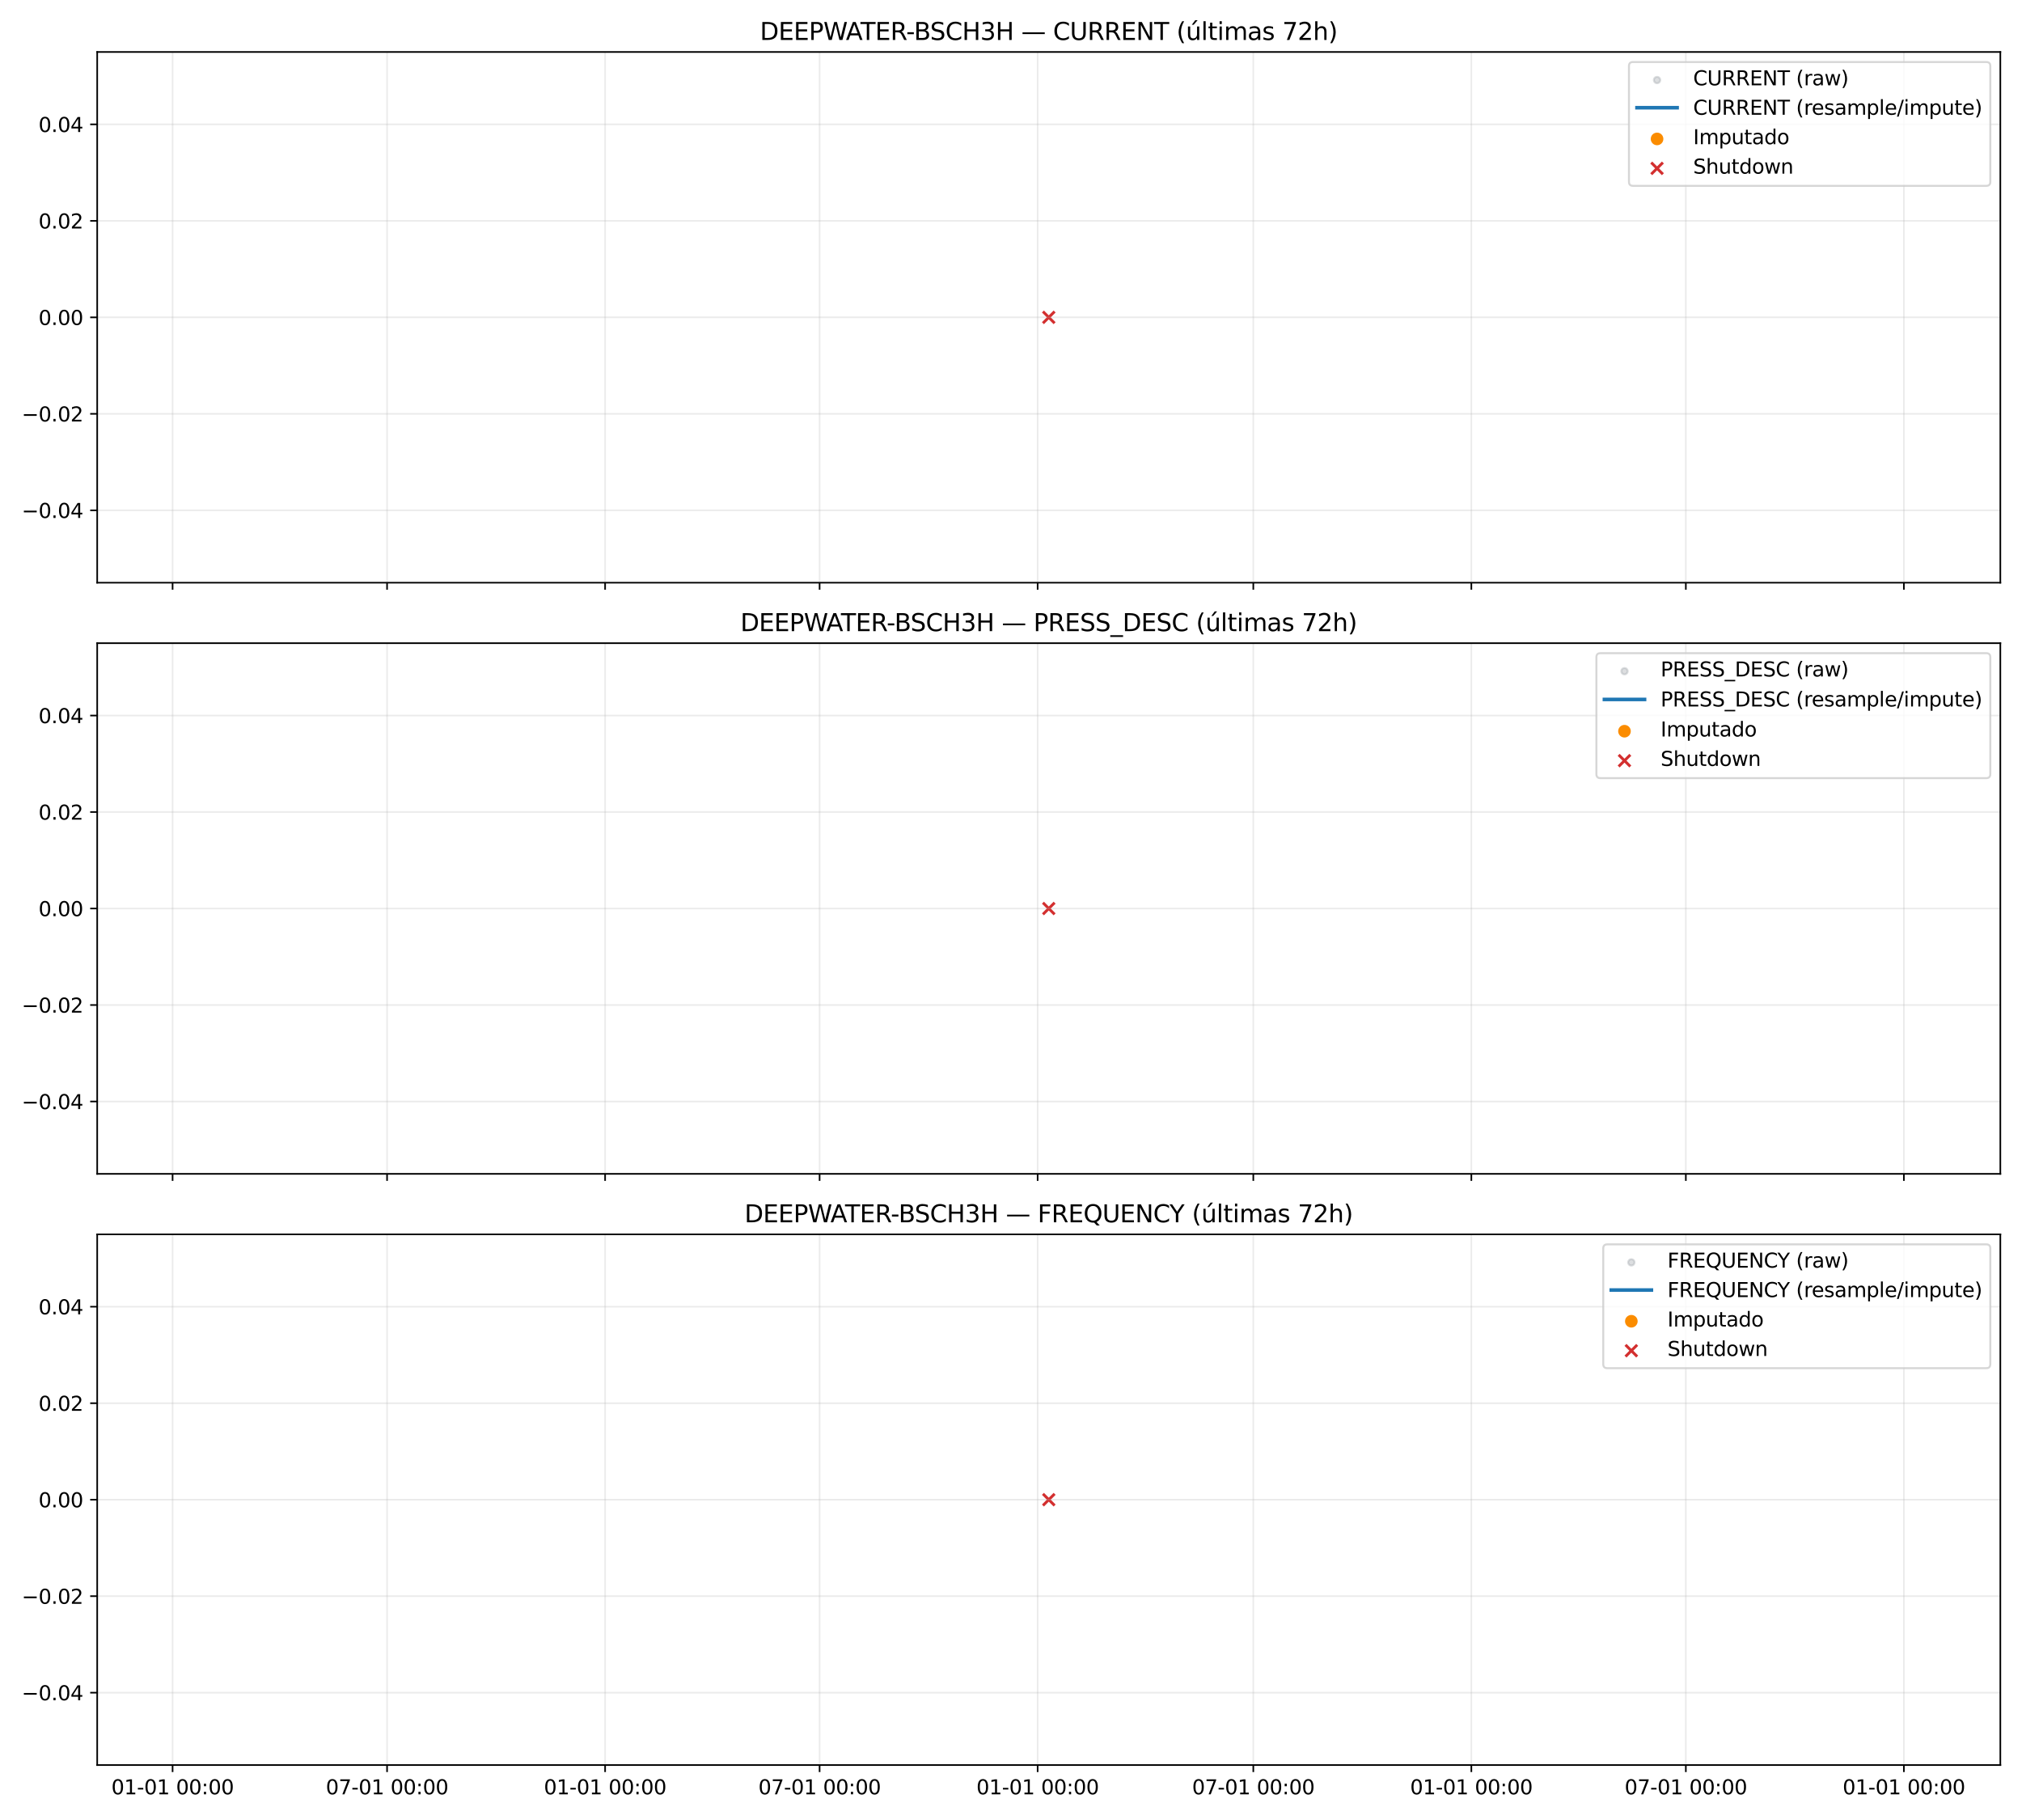 <?xml version="1.0" encoding="utf-8" standalone="no"?>
<!DOCTYPE svg PUBLIC "-//W3C//DTD SVG 1.1//EN"
  "http://www.w3.org/Graphics/SVG/1.1/DTD/svg11.dtd">
<svg xmlns:xlink="http://www.w3.org/1999/xlink" width="1008pt" height="907.2pt" viewBox="0 0 1008 907.2" xmlns="http://www.w3.org/2000/svg" version="1.1">
 <defs>
  <style type="text/css">*{stroke-linejoin: round; stroke-linecap: butt}</style>
 </defs>
 <g id="figure_1">
  <g id="patch_1">
   <path d="M 0 907.2 
L 1008 907.2 
L 1008 0 
L 0 0 
z
" style="fill: #ffffff"/>
  </g>
  <g id="axes_1">
   <g id="patch_2">
    <path d="M 48.46 290.453 
L 997.2 290.453 
L 997.2 25.92 
L 48.46 25.92 
z
" style="fill: #ffffff"/>
   </g>
   <g id="PathCollection_1"/>
   <g id="PathCollection_2"/>
   <g id="PathCollection_3">
    <defs>
     <path id="m98695df6ca" d="M -2.915 2.915 
L 2.915 -2.915 
M -2.915 -2.915 
L 2.915 2.915 
" style="stroke: #d32f2f; stroke-width: 1.4"/>
    </defs>
    <g clip-path="url(#p80b2e5f8a3)">
     <use xlink:href="#m98695df6ca" x="522.83" y="158.187" style="fill: #d32f2f; stroke: #d32f2f; stroke-width: 1.4"/>
    </g>
   </g>
   <g id="matplotlib.axis_1">
    <g id="xtick_1">
     <g id="line2d_1">
      <path d="M 86.034 290.453 
L 86.034 25.92 
" clip-path="url(#p80b2e5f8a3)" style="fill: none; stroke: #b0b0b0; stroke-opacity: 0.25; stroke-width: 0.8; stroke-linecap: square"/>
     </g>
     <g id="line2d_2">
      <defs>
       <path id="mcb75b984b3" d="M 0 0 
L 0 3.5 
" style="stroke: #000000; stroke-width: 0.8"/>
      </defs>
      <g>
       <use xlink:href="#mcb75b984b3" x="86.034" y="290.453" style="stroke: #000000; stroke-width: 0.8"/>
      </g>
     </g>
    </g>
    <g id="xtick_2">
     <g id="line2d_3">
      <path d="M 192.959 290.453 
L 192.959 25.92 
" clip-path="url(#p80b2e5f8a3)" style="fill: none; stroke: #b0b0b0; stroke-opacity: 0.25; stroke-width: 0.8; stroke-linecap: square"/>
     </g>
     <g id="line2d_4">
      <g>
       <use xlink:href="#mcb75b984b3" x="192.959" y="290.453" style="stroke: #000000; stroke-width: 0.8"/>
      </g>
     </g>
    </g>
    <g id="xtick_3">
     <g id="line2d_5">
      <path d="M 301.657 290.453 
L 301.657 25.92 
" clip-path="url(#p80b2e5f8a3)" style="fill: none; stroke: #b0b0b0; stroke-opacity: 0.25; stroke-width: 0.8; stroke-linecap: square"/>
     </g>
     <g id="line2d_6">
      <g>
       <use xlink:href="#mcb75b984b3" x="301.657" y="290.453" style="stroke: #000000; stroke-width: 0.8"/>
      </g>
     </g>
    </g>
    <g id="xtick_4">
     <g id="line2d_7">
      <path d="M 408.582 290.453 
L 408.582 25.92 
" clip-path="url(#p80b2e5f8a3)" style="fill: none; stroke: #b0b0b0; stroke-opacity: 0.25; stroke-width: 0.8; stroke-linecap: square"/>
     </g>
     <g id="line2d_8">
      <g>
       <use xlink:href="#mcb75b984b3" x="408.582" y="290.453" style="stroke: #000000; stroke-width: 0.8"/>
      </g>
     </g>
    </g>
    <g id="xtick_5">
     <g id="line2d_9">
      <path d="M 517.279 290.453 
L 517.279 25.92 
" clip-path="url(#p80b2e5f8a3)" style="fill: none; stroke: #b0b0b0; stroke-opacity: 0.25; stroke-width: 0.8; stroke-linecap: square"/>
     </g>
     <g id="line2d_10">
      <g>
       <use xlink:href="#mcb75b984b3" x="517.279" y="290.453" style="stroke: #000000; stroke-width: 0.8"/>
      </g>
     </g>
    </g>
    <g id="xtick_6">
     <g id="line2d_11">
      <path d="M 624.795 290.453 
L 624.795 25.92 
" clip-path="url(#p80b2e5f8a3)" style="fill: none; stroke: #b0b0b0; stroke-opacity: 0.25; stroke-width: 0.8; stroke-linecap: square"/>
     </g>
     <g id="line2d_12">
      <g>
       <use xlink:href="#mcb75b984b3" x="624.795" y="290.453" style="stroke: #000000; stroke-width: 0.8"/>
      </g>
     </g>
    </g>
    <g id="xtick_7">
     <g id="line2d_13">
      <path d="M 733.493 290.453 
L 733.493 25.92 
" clip-path="url(#p80b2e5f8a3)" style="fill: none; stroke: #b0b0b0; stroke-opacity: 0.25; stroke-width: 0.8; stroke-linecap: square"/>
     </g>
     <g id="line2d_14">
      <g>
       <use xlink:href="#mcb75b984b3" x="733.493" y="290.453" style="stroke: #000000; stroke-width: 0.8"/>
      </g>
     </g>
    </g>
    <g id="xtick_8">
     <g id="line2d_15">
      <path d="M 840.418 290.453 
L 840.418 25.92 
" clip-path="url(#p80b2e5f8a3)" style="fill: none; stroke: #b0b0b0; stroke-opacity: 0.25; stroke-width: 0.8; stroke-linecap: square"/>
     </g>
     <g id="line2d_16">
      <g>
       <use xlink:href="#mcb75b984b3" x="840.418" y="290.453" style="stroke: #000000; stroke-width: 0.8"/>
      </g>
     </g>
    </g>
    <g id="xtick_9">
     <g id="line2d_17">
      <path d="M 949.116 290.453 
L 949.116 25.92 
" clip-path="url(#p80b2e5f8a3)" style="fill: none; stroke: #b0b0b0; stroke-opacity: 0.25; stroke-width: 0.8; stroke-linecap: square"/>
     </g>
     <g id="line2d_18">
      <g>
       <use xlink:href="#mcb75b984b3" x="949.116" y="290.453" style="stroke: #000000; stroke-width: 0.8"/>
      </g>
     </g>
    </g>
   </g>
   <g id="matplotlib.axis_2">
    <g id="ytick_1">
     <g id="line2d_19">
      <path d="M 48.46 254.381 
L 997.2 254.381 
" clip-path="url(#p80b2e5f8a3)" style="fill: none; stroke: #b0b0b0; stroke-opacity: 0.25; stroke-width: 0.8; stroke-linecap: square"/>
     </g>
     <g id="line2d_20">
      <defs>
       <path id="mac9e273288" d="M 0 0 
L -3.5 0 
" style="stroke: #000000; stroke-width: 0.8"/>
      </defs>
      <g>
       <use xlink:href="#mac9e273288" x="48.46" y="254.381" style="stroke: #000000; stroke-width: 0.8"/>
      </g>
     </g>
     <g id="text_1">
      <!-- −0.04 -->
      <g transform="translate(10.815 258.18) scale(0.1 -0.1)">
       <defs>
        <path id="DejaVuSans-2212" d="M 678 2272 
L 4684 2272 
L 4684 1741 
L 678 1741 
L 678 2272 
z
" transform="scale(0.016)"/>
        <path id="DejaVuSans-30" d="M 2034 4250 
Q 1547 4250 1301 3770 
Q 1056 3291 1056 2328 
Q 1056 1369 1301 889 
Q 1547 409 2034 409 
Q 2525 409 2770 889 
Q 3016 1369 3016 2328 
Q 3016 3291 2770 3770 
Q 2525 4250 2034 4250 
z
M 2034 4750 
Q 2819 4750 3233 4129 
Q 3647 3509 3647 2328 
Q 3647 1150 3233 529 
Q 2819 -91 2034 -91 
Q 1250 -91 836 529 
Q 422 1150 422 2328 
Q 422 3509 836 4129 
Q 1250 4750 2034 4750 
z
" transform="scale(0.016)"/>
        <path id="DejaVuSans-2e" d="M 684 794 
L 1344 794 
L 1344 0 
L 684 0 
L 684 794 
z
" transform="scale(0.016)"/>
        <path id="DejaVuSans-34" d="M 2419 4116 
L 825 1625 
L 2419 1625 
L 2419 4116 
z
M 2253 4666 
L 3047 4666 
L 3047 1625 
L 3713 1625 
L 3713 1100 
L 3047 1100 
L 3047 0 
L 2419 0 
L 2419 1100 
L 313 1100 
L 313 1709 
L 2253 4666 
z
" transform="scale(0.016)"/>
       </defs>
       <use xlink:href="#DejaVuSans-2212"/>
       <use xlink:href="#DejaVuSans-30" transform="translate(83.789 0)"/>
       <use xlink:href="#DejaVuSans-2e" transform="translate(147.412 0)"/>
       <use xlink:href="#DejaVuSans-30" transform="translate(179.199 0)"/>
       <use xlink:href="#DejaVuSans-34" transform="translate(242.822 0)"/>
      </g>
     </g>
    </g>
    <g id="ytick_2">
     <g id="line2d_21">
      <path d="M 48.46 206.284 
L 997.2 206.284 
" clip-path="url(#p80b2e5f8a3)" style="fill: none; stroke: #b0b0b0; stroke-opacity: 0.25; stroke-width: 0.8; stroke-linecap: square"/>
     </g>
     <g id="line2d_22">
      <g>
       <use xlink:href="#mac9e273288" x="48.46" y="206.284" style="stroke: #000000; stroke-width: 0.8"/>
      </g>
     </g>
     <g id="text_2">
      <!-- −0.02 -->
      <g transform="translate(10.815 210.083) scale(0.1 -0.1)">
       <defs>
        <path id="DejaVuSans-32" d="M 1228 531 
L 3431 531 
L 3431 0 
L 469 0 
L 469 531 
Q 828 903 1448 1529 
Q 2069 2156 2228 2338 
Q 2531 2678 2651 2914 
Q 2772 3150 2772 3378 
Q 2772 3750 2511 3984 
Q 2250 4219 1831 4219 
Q 1534 4219 1204 4116 
Q 875 4013 500 3803 
L 500 4441 
Q 881 4594 1212 4672 
Q 1544 4750 1819 4750 
Q 2544 4750 2975 4387 
Q 3406 4025 3406 3419 
Q 3406 3131 3298 2873 
Q 3191 2616 2906 2266 
Q 2828 2175 2409 1742 
Q 1991 1309 1228 531 
z
" transform="scale(0.016)"/>
       </defs>
       <use xlink:href="#DejaVuSans-2212"/>
       <use xlink:href="#DejaVuSans-30" transform="translate(83.789 0)"/>
       <use xlink:href="#DejaVuSans-2e" transform="translate(147.412 0)"/>
       <use xlink:href="#DejaVuSans-30" transform="translate(179.199 0)"/>
       <use xlink:href="#DejaVuSans-32" transform="translate(242.822 0)"/>
      </g>
     </g>
    </g>
    <g id="ytick_3">
     <g id="line2d_23">
      <path d="M 48.46 158.187 
L 997.2 158.187 
" clip-path="url(#p80b2e5f8a3)" style="fill: none; stroke: #b0b0b0; stroke-opacity: 0.25; stroke-width: 0.8; stroke-linecap: square"/>
     </g>
     <g id="line2d_24">
      <g>
       <use xlink:href="#mac9e273288" x="48.46" y="158.187" style="stroke: #000000; stroke-width: 0.8"/>
      </g>
     </g>
     <g id="text_3">
      <!-- 0.00 -->
      <g transform="translate(19.194 161.986) scale(0.1 -0.1)">
       <use xlink:href="#DejaVuSans-30"/>
       <use xlink:href="#DejaVuSans-2e" transform="translate(63.623 0)"/>
       <use xlink:href="#DejaVuSans-30" transform="translate(95.41 0)"/>
       <use xlink:href="#DejaVuSans-30" transform="translate(159.033 0)"/>
      </g>
     </g>
    </g>
    <g id="ytick_4">
     <g id="line2d_25">
      <path d="M 48.46 110.09 
L 997.2 110.09 
" clip-path="url(#p80b2e5f8a3)" style="fill: none; stroke: #b0b0b0; stroke-opacity: 0.25; stroke-width: 0.8; stroke-linecap: square"/>
     </g>
     <g id="line2d_26">
      <g>
       <use xlink:href="#mac9e273288" x="48.46" y="110.09" style="stroke: #000000; stroke-width: 0.8"/>
      </g>
     </g>
     <g id="text_4">
      <!-- 0.02 -->
      <g transform="translate(19.194 113.889) scale(0.1 -0.1)">
       <use xlink:href="#DejaVuSans-30"/>
       <use xlink:href="#DejaVuSans-2e" transform="translate(63.623 0)"/>
       <use xlink:href="#DejaVuSans-30" transform="translate(95.41 0)"/>
       <use xlink:href="#DejaVuSans-32" transform="translate(159.033 0)"/>
      </g>
     </g>
    </g>
    <g id="ytick_5">
     <g id="line2d_27">
      <path d="M 48.46 61.993 
L 997.2 61.993 
" clip-path="url(#p80b2e5f8a3)" style="fill: none; stroke: #b0b0b0; stroke-opacity: 0.25; stroke-width: 0.8; stroke-linecap: square"/>
     </g>
     <g id="line2d_28">
      <g>
       <use xlink:href="#mac9e273288" x="48.46" y="61.993" style="stroke: #000000; stroke-width: 0.8"/>
      </g>
     </g>
     <g id="text_5">
      <!-- 0.04 -->
      <g transform="translate(19.194 65.792) scale(0.1 -0.1)">
       <use xlink:href="#DejaVuSans-30"/>
       <use xlink:href="#DejaVuSans-2e" transform="translate(63.623 0)"/>
       <use xlink:href="#DejaVuSans-30" transform="translate(95.41 0)"/>
       <use xlink:href="#DejaVuSans-34" transform="translate(159.033 0)"/>
      </g>
     </g>
    </g>
   </g>
   <g id="line2d_29">
    <path d="M 522.83 158.187 
" clip-path="url(#p80b2e5f8a3)" style="fill: none; stroke: #1f77b4; stroke-width: 1.8; stroke-linecap: square"/>
   </g>
   <g id="patch_3">
    <path d="M 48.46 290.453 
L 48.46 25.92 
" style="fill: none; stroke: #000000; stroke-width: 0.8; stroke-linejoin: miter; stroke-linecap: square"/>
   </g>
   <g id="patch_4">
    <path d="M 997.2 290.453 
L 997.2 25.92 
" style="fill: none; stroke: #000000; stroke-width: 0.8; stroke-linejoin: miter; stroke-linecap: square"/>
   </g>
   <g id="patch_5">
    <path d="M 48.46 290.453 
L 997.2 290.453 
" style="fill: none; stroke: #000000; stroke-width: 0.8; stroke-linejoin: miter; stroke-linecap: square"/>
   </g>
   <g id="patch_6">
    <path d="M 48.46 25.92 
L 997.2 25.92 
" style="fill: none; stroke: #000000; stroke-width: 0.8; stroke-linejoin: miter; stroke-linecap: square"/>
   </g>
   <g id="text_6">
    <!-- DEEPWATER-BSCH3H — CURRENT (últimas 72h) -->
    <g transform="translate(378.837 19.92) scale(0.12 -0.12)">
     <defs>
      <path id="DejaVuSans-44" d="M 1259 4147 
L 1259 519 
L 2022 519 
Q 2988 519 3436 956 
Q 3884 1394 3884 2338 
Q 3884 3275 3436 3711 
Q 2988 4147 2022 4147 
L 1259 4147 
z
M 628 4666 
L 1925 4666 
Q 3281 4666 3915 4102 
Q 4550 3538 4550 2338 
Q 4550 1131 3912 565 
Q 3275 0 1925 0 
L 628 0 
L 628 4666 
z
" transform="scale(0.016)"/>
      <path id="DejaVuSans-45" d="M 628 4666 
L 3578 4666 
L 3578 4134 
L 1259 4134 
L 1259 2753 
L 3481 2753 
L 3481 2222 
L 1259 2222 
L 1259 531 
L 3634 531 
L 3634 0 
L 628 0 
L 628 4666 
z
" transform="scale(0.016)"/>
      <path id="DejaVuSans-50" d="M 1259 4147 
L 1259 2394 
L 2053 2394 
Q 2494 2394 2734 2622 
Q 2975 2850 2975 3272 
Q 2975 3691 2734 3919 
Q 2494 4147 2053 4147 
L 1259 4147 
z
M 628 4666 
L 2053 4666 
Q 2838 4666 3239 4311 
Q 3641 3956 3641 3272 
Q 3641 2581 3239 2228 
Q 2838 1875 2053 1875 
L 1259 1875 
L 1259 0 
L 628 0 
L 628 4666 
z
" transform="scale(0.016)"/>
      <path id="DejaVuSans-57" d="M 213 4666 
L 850 4666 
L 1831 722 
L 2809 4666 
L 3519 4666 
L 4500 722 
L 5478 4666 
L 6119 4666 
L 4947 0 
L 4153 0 
L 3169 4050 
L 2175 0 
L 1381 0 
L 213 4666 
z
" transform="scale(0.016)"/>
      <path id="DejaVuSans-41" d="M 2188 4044 
L 1331 1722 
L 3047 1722 
L 2188 4044 
z
M 1831 4666 
L 2547 4666 
L 4325 0 
L 3669 0 
L 3244 1197 
L 1141 1197 
L 716 0 
L 50 0 
L 1831 4666 
z
" transform="scale(0.016)"/>
      <path id="DejaVuSans-54" d="M -19 4666 
L 3928 4666 
L 3928 4134 
L 2272 4134 
L 2272 0 
L 1638 0 
L 1638 4134 
L -19 4134 
L -19 4666 
z
" transform="scale(0.016)"/>
      <path id="DejaVuSans-52" d="M 2841 2188 
Q 3044 2119 3236 1894 
Q 3428 1669 3622 1275 
L 4263 0 
L 3584 0 
L 2988 1197 
Q 2756 1666 2539 1819 
Q 2322 1972 1947 1972 
L 1259 1972 
L 1259 0 
L 628 0 
L 628 4666 
L 2053 4666 
Q 2853 4666 3247 4331 
Q 3641 3997 3641 3322 
Q 3641 2881 3436 2590 
Q 3231 2300 2841 2188 
z
M 1259 4147 
L 1259 2491 
L 2053 2491 
Q 2509 2491 2742 2702 
Q 2975 2913 2975 3322 
Q 2975 3731 2742 3939 
Q 2509 4147 2053 4147 
L 1259 4147 
z
" transform="scale(0.016)"/>
      <path id="DejaVuSans-2d" d="M 313 2009 
L 1997 2009 
L 1997 1497 
L 313 1497 
L 313 2009 
z
" transform="scale(0.016)"/>
      <path id="DejaVuSans-42" d="M 1259 2228 
L 1259 519 
L 2272 519 
Q 2781 519 3026 730 
Q 3272 941 3272 1375 
Q 3272 1813 3026 2020 
Q 2781 2228 2272 2228 
L 1259 2228 
z
M 1259 4147 
L 1259 2741 
L 2194 2741 
Q 2656 2741 2882 2914 
Q 3109 3088 3109 3444 
Q 3109 3797 2882 3972 
Q 2656 4147 2194 4147 
L 1259 4147 
z
M 628 4666 
L 2241 4666 
Q 2963 4666 3353 4366 
Q 3744 4066 3744 3513 
Q 3744 3084 3544 2831 
Q 3344 2578 2956 2516 
Q 3422 2416 3680 2098 
Q 3938 1781 3938 1306 
Q 3938 681 3513 340 
Q 3088 0 2303 0 
L 628 0 
L 628 4666 
z
" transform="scale(0.016)"/>
      <path id="DejaVuSans-53" d="M 3425 4513 
L 3425 3897 
Q 3066 4069 2747 4153 
Q 2428 4238 2131 4238 
Q 1616 4238 1336 4038 
Q 1056 3838 1056 3469 
Q 1056 3159 1242 3001 
Q 1428 2844 1947 2747 
L 2328 2669 
Q 3034 2534 3370 2195 
Q 3706 1856 3706 1288 
Q 3706 609 3251 259 
Q 2797 -91 1919 -91 
Q 1588 -91 1214 -16 
Q 841 59 441 206 
L 441 856 
Q 825 641 1194 531 
Q 1563 422 1919 422 
Q 2459 422 2753 634 
Q 3047 847 3047 1241 
Q 3047 1584 2836 1778 
Q 2625 1972 2144 2069 
L 1759 2144 
Q 1053 2284 737 2584 
Q 422 2884 422 3419 
Q 422 4038 858 4394 
Q 1294 4750 2059 4750 
Q 2388 4750 2728 4690 
Q 3069 4631 3425 4513 
z
" transform="scale(0.016)"/>
      <path id="DejaVuSans-43" d="M 4122 4306 
L 4122 3641 
Q 3803 3938 3442 4084 
Q 3081 4231 2675 4231 
Q 1875 4231 1450 3742 
Q 1025 3253 1025 2328 
Q 1025 1406 1450 917 
Q 1875 428 2675 428 
Q 3081 428 3442 575 
Q 3803 722 4122 1019 
L 4122 359 
Q 3791 134 3420 21 
Q 3050 -91 2638 -91 
Q 1578 -91 968 557 
Q 359 1206 359 2328 
Q 359 3453 968 4101 
Q 1578 4750 2638 4750 
Q 3056 4750 3426 4639 
Q 3797 4528 4122 4306 
z
" transform="scale(0.016)"/>
      <path id="DejaVuSans-48" d="M 628 4666 
L 1259 4666 
L 1259 2753 
L 3553 2753 
L 3553 4666 
L 4184 4666 
L 4184 0 
L 3553 0 
L 3553 2222 
L 1259 2222 
L 1259 0 
L 628 0 
L 628 4666 
z
" transform="scale(0.016)"/>
      <path id="DejaVuSans-33" d="M 2597 2516 
Q 3050 2419 3304 2112 
Q 3559 1806 3559 1356 
Q 3559 666 3084 287 
Q 2609 -91 1734 -91 
Q 1441 -91 1130 -33 
Q 819 25 488 141 
L 488 750 
Q 750 597 1062 519 
Q 1375 441 1716 441 
Q 2309 441 2620 675 
Q 2931 909 2931 1356 
Q 2931 1769 2642 2001 
Q 2353 2234 1838 2234 
L 1294 2234 
L 1294 2753 
L 1863 2753 
Q 2328 2753 2575 2939 
Q 2822 3125 2822 3475 
Q 2822 3834 2567 4026 
Q 2313 4219 1838 4219 
Q 1578 4219 1281 4162 
Q 984 4106 628 3988 
L 628 4550 
Q 988 4650 1302 4700 
Q 1616 4750 1894 4750 
Q 2613 4750 3031 4423 
Q 3450 4097 3450 3541 
Q 3450 3153 3228 2886 
Q 3006 2619 2597 2516 
z
" transform="scale(0.016)"/>
      <path id="DejaVuSans-20" transform="scale(0.016)"/>
      <path id="DejaVuSans-2014" d="M 313 1978 
L 6088 1978 
L 6088 1528 
L 313 1528 
L 313 1978 
z
" transform="scale(0.016)"/>
      <path id="DejaVuSans-55" d="M 556 4666 
L 1191 4666 
L 1191 1831 
Q 1191 1081 1462 751 
Q 1734 422 2344 422 
Q 2950 422 3222 751 
Q 3494 1081 3494 1831 
L 3494 4666 
L 4128 4666 
L 4128 1753 
Q 4128 841 3676 375 
Q 3225 -91 2344 -91 
Q 1459 -91 1007 375 
Q 556 841 556 1753 
L 556 4666 
z
" transform="scale(0.016)"/>
      <path id="DejaVuSans-4e" d="M 628 4666 
L 1478 4666 
L 3547 763 
L 3547 4666 
L 4159 4666 
L 4159 0 
L 3309 0 
L 1241 3903 
L 1241 0 
L 628 0 
L 628 4666 
z
" transform="scale(0.016)"/>
      <path id="DejaVuSans-28" d="M 1984 4856 
Q 1566 4138 1362 3434 
Q 1159 2731 1159 2009 
Q 1159 1288 1364 580 
Q 1569 -128 1984 -844 
L 1484 -844 
Q 1016 -109 783 600 
Q 550 1309 550 2009 
Q 550 2706 781 3412 
Q 1013 4119 1484 4856 
L 1984 4856 
z
" transform="scale(0.016)"/>
      <path id="DejaVuSans-fa" d="M 544 1381 
L 544 3500 
L 1119 3500 
L 1119 1403 
Q 1119 906 1312 657 
Q 1506 409 1894 409 
Q 2359 409 2629 706 
Q 2900 1003 2900 1516 
L 2900 3500 
L 3475 3500 
L 3475 0 
L 2900 0 
L 2900 538 
Q 2691 219 2414 64 
Q 2138 -91 1772 -91 
Q 1169 -91 856 284 
Q 544 659 544 1381 
z
M 1991 3584 
L 1991 3584 
z
M 2418 5119 
L 3040 5119 
L 2022 3944 
L 1543 3944 
L 2418 5119 
z
" transform="scale(0.016)"/>
      <path id="DejaVuSans-6c" d="M 603 4863 
L 1178 4863 
L 1178 0 
L 603 0 
L 603 4863 
z
" transform="scale(0.016)"/>
      <path id="DejaVuSans-74" d="M 1172 4494 
L 1172 3500 
L 2356 3500 
L 2356 3053 
L 1172 3053 
L 1172 1153 
Q 1172 725 1289 603 
Q 1406 481 1766 481 
L 2356 481 
L 2356 0 
L 1766 0 
Q 1100 0 847 248 
Q 594 497 594 1153 
L 594 3053 
L 172 3053 
L 172 3500 
L 594 3500 
L 594 4494 
L 1172 4494 
z
" transform="scale(0.016)"/>
      <path id="DejaVuSans-69" d="M 603 3500 
L 1178 3500 
L 1178 0 
L 603 0 
L 603 3500 
z
M 603 4863 
L 1178 4863 
L 1178 4134 
L 603 4134 
L 603 4863 
z
" transform="scale(0.016)"/>
      <path id="DejaVuSans-6d" d="M 3328 2828 
Q 3544 3216 3844 3400 
Q 4144 3584 4550 3584 
Q 5097 3584 5394 3201 
Q 5691 2819 5691 2113 
L 5691 0 
L 5113 0 
L 5113 2094 
Q 5113 2597 4934 2840 
Q 4756 3084 4391 3084 
Q 3944 3084 3684 2787 
Q 3425 2491 3425 1978 
L 3425 0 
L 2847 0 
L 2847 2094 
Q 2847 2600 2669 2842 
Q 2491 3084 2119 3084 
Q 1678 3084 1418 2786 
Q 1159 2488 1159 1978 
L 1159 0 
L 581 0 
L 581 3500 
L 1159 3500 
L 1159 2956 
Q 1356 3278 1631 3431 
Q 1906 3584 2284 3584 
Q 2666 3584 2933 3390 
Q 3200 3197 3328 2828 
z
" transform="scale(0.016)"/>
      <path id="DejaVuSans-61" d="M 2194 1759 
Q 1497 1759 1228 1600 
Q 959 1441 959 1056 
Q 959 750 1161 570 
Q 1363 391 1709 391 
Q 2188 391 2477 730 
Q 2766 1069 2766 1631 
L 2766 1759 
L 2194 1759 
z
M 3341 1997 
L 3341 0 
L 2766 0 
L 2766 531 
Q 2569 213 2275 61 
Q 1981 -91 1556 -91 
Q 1019 -91 701 211 
Q 384 513 384 1019 
Q 384 1609 779 1909 
Q 1175 2209 1959 2209 
L 2766 2209 
L 2766 2266 
Q 2766 2663 2505 2880 
Q 2244 3097 1772 3097 
Q 1472 3097 1187 3025 
Q 903 2953 641 2809 
L 641 3341 
Q 956 3463 1253 3523 
Q 1550 3584 1831 3584 
Q 2591 3584 2966 3190 
Q 3341 2797 3341 1997 
z
" transform="scale(0.016)"/>
      <path id="DejaVuSans-73" d="M 2834 3397 
L 2834 2853 
Q 2591 2978 2328 3040 
Q 2066 3103 1784 3103 
Q 1356 3103 1142 2972 
Q 928 2841 928 2578 
Q 928 2378 1081 2264 
Q 1234 2150 1697 2047 
L 1894 2003 
Q 2506 1872 2764 1633 
Q 3022 1394 3022 966 
Q 3022 478 2636 193 
Q 2250 -91 1575 -91 
Q 1294 -91 989 -36 
Q 684 19 347 128 
L 347 722 
Q 666 556 975 473 
Q 1284 391 1588 391 
Q 1994 391 2212 530 
Q 2431 669 2431 922 
Q 2431 1156 2273 1281 
Q 2116 1406 1581 1522 
L 1381 1569 
Q 847 1681 609 1914 
Q 372 2147 372 2553 
Q 372 3047 722 3315 
Q 1072 3584 1716 3584 
Q 2034 3584 2315 3537 
Q 2597 3491 2834 3397 
z
" transform="scale(0.016)"/>
      <path id="DejaVuSans-37" d="M 525 4666 
L 3525 4666 
L 3525 4397 
L 1831 0 
L 1172 0 
L 2766 4134 
L 525 4134 
L 525 4666 
z
" transform="scale(0.016)"/>
      <path id="DejaVuSans-68" d="M 3513 2113 
L 3513 0 
L 2938 0 
L 2938 2094 
Q 2938 2591 2744 2837 
Q 2550 3084 2163 3084 
Q 1697 3084 1428 2787 
Q 1159 2491 1159 1978 
L 1159 0 
L 581 0 
L 581 4863 
L 1159 4863 
L 1159 2956 
Q 1366 3272 1645 3428 
Q 1925 3584 2291 3584 
Q 2894 3584 3203 3211 
Q 3513 2838 3513 2113 
z
" transform="scale(0.016)"/>
      <path id="DejaVuSans-29" d="M 513 4856 
L 1013 4856 
Q 1481 4119 1714 3412 
Q 1947 2706 1947 2009 
Q 1947 1309 1714 600 
Q 1481 -109 1013 -844 
L 513 -844 
Q 928 -128 1133 580 
Q 1338 1288 1338 2009 
Q 1338 2731 1133 3434 
Q 928 4138 513 4856 
z
" transform="scale(0.016)"/>
     </defs>
     <use xlink:href="#DejaVuSans-44"/>
     <use xlink:href="#DejaVuSans-45" transform="translate(77.002 0)"/>
     <use xlink:href="#DejaVuSans-45" transform="translate(140.186 0)"/>
     <use xlink:href="#DejaVuSans-50" transform="translate(203.369 0)"/>
     <use xlink:href="#DejaVuSans-57" transform="translate(263.672 0)"/>
     <use xlink:href="#DejaVuSans-41" transform="translate(357.049 0)"/>
     <use xlink:href="#DejaVuSans-54" transform="translate(417.707 0)"/>
     <use xlink:href="#DejaVuSans-45" transform="translate(478.791 0)"/>
     <use xlink:href="#DejaVuSans-52" transform="translate(541.975 0)"/>
     <use xlink:href="#DejaVuSans-2d" transform="translate(607.457 0)"/>
     <use xlink:href="#DejaVuSans-42" transform="translate(639.916 0)"/>
     <use xlink:href="#DejaVuSans-53" transform="translate(706.77 0)"/>
     <use xlink:href="#DejaVuSans-43" transform="translate(770.246 0)"/>
     <use xlink:href="#DejaVuSans-48" transform="translate(840.07 0)"/>
     <use xlink:href="#DejaVuSans-33" transform="translate(915.266 0)"/>
     <use xlink:href="#DejaVuSans-48" transform="translate(978.889 0)"/>
     <use xlink:href="#DejaVuSans-20" transform="translate(1054.084 0)"/>
     <use xlink:href="#DejaVuSans-2014" transform="translate(1085.871 0)"/>
     <use xlink:href="#DejaVuSans-20" transform="translate(1185.871 0)"/>
     <use xlink:href="#DejaVuSans-43" transform="translate(1217.658 0)"/>
     <use xlink:href="#DejaVuSans-55" transform="translate(1287.482 0)"/>
     <use xlink:href="#DejaVuSans-52" transform="translate(1360.676 0)"/>
     <use xlink:href="#DejaVuSans-52" transform="translate(1430.158 0)"/>
     <use xlink:href="#DejaVuSans-45" transform="translate(1499.641 0)"/>
     <use xlink:href="#DejaVuSans-4e" transform="translate(1562.824 0)"/>
     <use xlink:href="#DejaVuSans-54" transform="translate(1637.629 0)"/>
     <use xlink:href="#DejaVuSans-20" transform="translate(1698.713 0)"/>
     <use xlink:href="#DejaVuSans-28" transform="translate(1730.5 0)"/>
     <use xlink:href="#DejaVuSans-fa" transform="translate(1769.514 0)"/>
     <use xlink:href="#DejaVuSans-6c" transform="translate(1832.893 0)"/>
     <use xlink:href="#DejaVuSans-74" transform="translate(1860.676 0)"/>
     <use xlink:href="#DejaVuSans-69" transform="translate(1899.885 0)"/>
     <use xlink:href="#DejaVuSans-6d" transform="translate(1927.668 0)"/>
     <use xlink:href="#DejaVuSans-61" transform="translate(2025.08 0)"/>
     <use xlink:href="#DejaVuSans-73" transform="translate(2086.359 0)"/>
     <use xlink:href="#DejaVuSans-20" transform="translate(2138.459 0)"/>
     <use xlink:href="#DejaVuSans-37" transform="translate(2170.246 0)"/>
     <use xlink:href="#DejaVuSans-32" transform="translate(2233.869 0)"/>
     <use xlink:href="#DejaVuSans-68" transform="translate(2297.492 0)"/>
     <use xlink:href="#DejaVuSans-29" transform="translate(2360.871 0)"/>
    </g>
   </g>
   <g id="legend_1">
    <g id="patch_7">
     <path d="M 814.069 92.632 
L 990.2 92.632 
Q 992.2 92.632 992.2 90.632 
L 992.2 32.92 
Q 992.2 30.92 990.2 30.92 
L 814.069 30.92 
Q 812.069 30.92 812.069 32.92 
L 812.069 90.632 
Q 812.069 92.632 814.069 92.632 
z
" style="fill: #ffffff; opacity: 0.8; stroke: #cccccc; stroke-linejoin: miter"/>
    </g>
    <g id="PathCollection_4">
     <defs>
      <path id="md9b5952d66" d="M 0 1.581 
C 0.419 1.581 0.822 1.415 1.118 1.118 
C 1.415 0.822 1.581 0.419 1.581 0 
C 1.581 -0.419 1.415 -0.822 1.118 -1.118 
C 0.822 -1.415 0.419 -1.581 0 -1.581 
C -0.419 -1.581 -0.822 -1.415 -1.118 -1.118 
C -1.415 -0.822 -1.581 -0.419 -1.581 0 
C -1.581 0.419 -1.415 0.822 -1.118 1.118 
C -0.822 1.415 -0.419 1.581 0 1.581 
z
" style="stroke: #9aa0a6; stroke-opacity: 0.35"/>
     </defs>
     <g>
      <use xlink:href="#md9b5952d66" x="826.069" y="39.893" style="fill: #9aa0a6; fill-opacity: 0.35; stroke: #9aa0a6; stroke-opacity: 0.35"/>
     </g>
    </g>
    <g id="text_7">
     <!-- CURRENT (raw) -->
     <g transform="translate(844.069 42.518) scale(0.1 -0.1)">
      <defs>
       <path id="DejaVuSans-72" d="M 2631 2963 
Q 2534 3019 2420 3045 
Q 2306 3072 2169 3072 
Q 1681 3072 1420 2755 
Q 1159 2438 1159 1844 
L 1159 0 
L 581 0 
L 581 3500 
L 1159 3500 
L 1159 2956 
Q 1341 3275 1631 3429 
Q 1922 3584 2338 3584 
Q 2397 3584 2469 3576 
Q 2541 3569 2628 3553 
L 2631 2963 
z
" transform="scale(0.016)"/>
       <path id="DejaVuSans-77" d="M 269 3500 
L 844 3500 
L 1563 769 
L 2278 3500 
L 2956 3500 
L 3675 769 
L 4391 3500 
L 4966 3500 
L 4050 0 
L 3372 0 
L 2619 2869 
L 1863 0 
L 1184 0 
L 269 3500 
z
" transform="scale(0.016)"/>
      </defs>
      <use xlink:href="#DejaVuSans-43"/>
      <use xlink:href="#DejaVuSans-55" transform="translate(69.824 0)"/>
      <use xlink:href="#DejaVuSans-52" transform="translate(143.018 0)"/>
      <use xlink:href="#DejaVuSans-52" transform="translate(212.5 0)"/>
      <use xlink:href="#DejaVuSans-45" transform="translate(281.982 0)"/>
      <use xlink:href="#DejaVuSans-4e" transform="translate(345.166 0)"/>
      <use xlink:href="#DejaVuSans-54" transform="translate(419.971 0)"/>
      <use xlink:href="#DejaVuSans-20" transform="translate(481.055 0)"/>
      <use xlink:href="#DejaVuSans-28" transform="translate(512.842 0)"/>
      <use xlink:href="#DejaVuSans-72" transform="translate(551.855 0)"/>
      <use xlink:href="#DejaVuSans-61" transform="translate(592.969 0)"/>
      <use xlink:href="#DejaVuSans-77" transform="translate(654.248 0)"/>
      <use xlink:href="#DejaVuSans-29" transform="translate(736.035 0)"/>
     </g>
    </g>
    <g id="line2d_30">
     <path d="M 816.069 53.697 
L 826.069 53.697 
L 836.069 53.697 
" style="fill: none; stroke: #1f77b4; stroke-width: 1.8; stroke-linecap: square"/>
    </g>
    <g id="text_8">
     <!-- CURRENT (resample/impute) -->
     <g transform="translate(844.069 57.197) scale(0.1 -0.1)">
      <defs>
       <path id="DejaVuSans-65" d="M 3597 1894 
L 3597 1613 
L 953 1613 
Q 991 1019 1311 708 
Q 1631 397 2203 397 
Q 2534 397 2845 478 
Q 3156 559 3463 722 
L 3463 178 
Q 3153 47 2828 -22 
Q 2503 -91 2169 -91 
Q 1331 -91 842 396 
Q 353 884 353 1716 
Q 353 2575 817 3079 
Q 1281 3584 2069 3584 
Q 2775 3584 3186 3129 
Q 3597 2675 3597 1894 
z
M 3022 2063 
Q 3016 2534 2758 2815 
Q 2500 3097 2075 3097 
Q 1594 3097 1305 2825 
Q 1016 2553 972 2059 
L 3022 2063 
z
" transform="scale(0.016)"/>
       <path id="DejaVuSans-70" d="M 1159 525 
L 1159 -1331 
L 581 -1331 
L 581 3500 
L 1159 3500 
L 1159 2969 
Q 1341 3281 1617 3432 
Q 1894 3584 2278 3584 
Q 2916 3584 3314 3078 
Q 3713 2572 3713 1747 
Q 3713 922 3314 415 
Q 2916 -91 2278 -91 
Q 1894 -91 1617 61 
Q 1341 213 1159 525 
z
M 3116 1747 
Q 3116 2381 2855 2742 
Q 2594 3103 2138 3103 
Q 1681 3103 1420 2742 
Q 1159 2381 1159 1747 
Q 1159 1113 1420 752 
Q 1681 391 2138 391 
Q 2594 391 2855 752 
Q 3116 1113 3116 1747 
z
" transform="scale(0.016)"/>
       <path id="DejaVuSans-2f" d="M 1625 4666 
L 2156 4666 
L 531 -594 
L 0 -594 
L 1625 4666 
z
" transform="scale(0.016)"/>
       <path id="DejaVuSans-75" d="M 544 1381 
L 544 3500 
L 1119 3500 
L 1119 1403 
Q 1119 906 1312 657 
Q 1506 409 1894 409 
Q 2359 409 2629 706 
Q 2900 1003 2900 1516 
L 2900 3500 
L 3475 3500 
L 3475 0 
L 2900 0 
L 2900 538 
Q 2691 219 2414 64 
Q 2138 -91 1772 -91 
Q 1169 -91 856 284 
Q 544 659 544 1381 
z
M 1991 3584 
L 1991 3584 
z
" transform="scale(0.016)"/>
      </defs>
      <use xlink:href="#DejaVuSans-43"/>
      <use xlink:href="#DejaVuSans-55" transform="translate(69.824 0)"/>
      <use xlink:href="#DejaVuSans-52" transform="translate(143.018 0)"/>
      <use xlink:href="#DejaVuSans-52" transform="translate(212.5 0)"/>
      <use xlink:href="#DejaVuSans-45" transform="translate(281.982 0)"/>
      <use xlink:href="#DejaVuSans-4e" transform="translate(345.166 0)"/>
      <use xlink:href="#DejaVuSans-54" transform="translate(419.971 0)"/>
      <use xlink:href="#DejaVuSans-20" transform="translate(481.055 0)"/>
      <use xlink:href="#DejaVuSans-28" transform="translate(512.842 0)"/>
      <use xlink:href="#DejaVuSans-72" transform="translate(551.855 0)"/>
      <use xlink:href="#DejaVuSans-65" transform="translate(590.719 0)"/>
      <use xlink:href="#DejaVuSans-73" transform="translate(652.242 0)"/>
      <use xlink:href="#DejaVuSans-61" transform="translate(704.342 0)"/>
      <use xlink:href="#DejaVuSans-6d" transform="translate(765.621 0)"/>
      <use xlink:href="#DejaVuSans-70" transform="translate(863.033 0)"/>
      <use xlink:href="#DejaVuSans-6c" transform="translate(926.51 0)"/>
      <use xlink:href="#DejaVuSans-65" transform="translate(954.293 0)"/>
      <use xlink:href="#DejaVuSans-2f" transform="translate(1015.816 0)"/>
      <use xlink:href="#DejaVuSans-69" transform="translate(1049.508 0)"/>
      <use xlink:href="#DejaVuSans-6d" transform="translate(1077.291 0)"/>
      <use xlink:href="#DejaVuSans-70" transform="translate(1174.703 0)"/>
      <use xlink:href="#DejaVuSans-75" transform="translate(1238.18 0)"/>
      <use xlink:href="#DejaVuSans-74" transform="translate(1301.559 0)"/>
      <use xlink:href="#DejaVuSans-65" transform="translate(1340.768 0)"/>
      <use xlink:href="#DejaVuSans-29" transform="translate(1402.291 0)"/>
     </g>
    </g>
    <g id="PathCollection_5">
     <defs>
      <path id="m796927322f" d="M 0 2.646 
C 0.702 2.646 1.375 2.367 1.871 1.871 
C 2.367 1.375 2.646 0.702 2.646 0 
C 2.646 -0.702 2.367 -1.375 1.871 -1.871 
C 1.375 -2.367 0.702 -2.646 0 -2.646 
C -0.702 -2.646 -1.375 -2.367 -1.871 -1.871 
C -2.367 -1.375 -2.646 -0.702 -2.646 0 
C -2.646 0.702 -2.367 1.375 -1.871 1.871 
C -1.375 2.367 -0.702 2.646 0 2.646 
z
" style="stroke: #fb8c00"/>
     </defs>
     <g>
      <use xlink:href="#m796927322f" x="826.069" y="69.25" style="fill: #fb8c00; stroke: #fb8c00"/>
     </g>
    </g>
    <g id="text_9">
     <!-- Imputado -->
     <g transform="translate(844.069 71.875) scale(0.1 -0.1)">
      <defs>
       <path id="DejaVuSans-49" d="M 628 4666 
L 1259 4666 
L 1259 0 
L 628 0 
L 628 4666 
z
" transform="scale(0.016)"/>
       <path id="DejaVuSans-64" d="M 2906 2969 
L 2906 4863 
L 3481 4863 
L 3481 0 
L 2906 0 
L 2906 525 
Q 2725 213 2448 61 
Q 2172 -91 1784 -91 
Q 1150 -91 751 415 
Q 353 922 353 1747 
Q 353 2572 751 3078 
Q 1150 3584 1784 3584 
Q 2172 3584 2448 3432 
Q 2725 3281 2906 2969 
z
M 947 1747 
Q 947 1113 1208 752 
Q 1469 391 1925 391 
Q 2381 391 2643 752 
Q 2906 1113 2906 1747 
Q 2906 2381 2643 2742 
Q 2381 3103 1925 3103 
Q 1469 3103 1208 2742 
Q 947 2381 947 1747 
z
" transform="scale(0.016)"/>
       <path id="DejaVuSans-6f" d="M 1959 3097 
Q 1497 3097 1228 2736 
Q 959 2375 959 1747 
Q 959 1119 1226 758 
Q 1494 397 1959 397 
Q 2419 397 2687 759 
Q 2956 1122 2956 1747 
Q 2956 2369 2687 2733 
Q 2419 3097 1959 3097 
z
M 1959 3584 
Q 2709 3584 3137 3096 
Q 3566 2609 3566 1747 
Q 3566 888 3137 398 
Q 2709 -91 1959 -91 
Q 1206 -91 779 398 
Q 353 888 353 1747 
Q 353 2609 779 3096 
Q 1206 3584 1959 3584 
z
" transform="scale(0.016)"/>
      </defs>
      <use xlink:href="#DejaVuSans-49"/>
      <use xlink:href="#DejaVuSans-6d" transform="translate(29.492 0)"/>
      <use xlink:href="#DejaVuSans-70" transform="translate(126.904 0)"/>
      <use xlink:href="#DejaVuSans-75" transform="translate(190.381 0)"/>
      <use xlink:href="#DejaVuSans-74" transform="translate(253.76 0)"/>
      <use xlink:href="#DejaVuSans-61" transform="translate(292.969 0)"/>
      <use xlink:href="#DejaVuSans-64" transform="translate(354.248 0)"/>
      <use xlink:href="#DejaVuSans-6f" transform="translate(417.725 0)"/>
     </g>
    </g>
    <g id="PathCollection_6">
     <g>
      <use xlink:href="#m98695df6ca" x="826.069" y="83.928" style="fill: #d32f2f; stroke: #d32f2f; stroke-width: 1.4"/>
     </g>
    </g>
    <g id="text_10">
     <!-- Shutdown -->
     <g transform="translate(844.069 86.553) scale(0.1 -0.1)">
      <defs>
       <path id="DejaVuSans-6e" d="M 3513 2113 
L 3513 0 
L 2938 0 
L 2938 2094 
Q 2938 2591 2744 2837 
Q 2550 3084 2163 3084 
Q 1697 3084 1428 2787 
Q 1159 2491 1159 1978 
L 1159 0 
L 581 0 
L 581 3500 
L 1159 3500 
L 1159 2956 
Q 1366 3272 1645 3428 
Q 1925 3584 2291 3584 
Q 2894 3584 3203 3211 
Q 3513 2838 3513 2113 
z
" transform="scale(0.016)"/>
      </defs>
      <use xlink:href="#DejaVuSans-53"/>
      <use xlink:href="#DejaVuSans-68" transform="translate(63.477 0)"/>
      <use xlink:href="#DejaVuSans-75" transform="translate(126.855 0)"/>
      <use xlink:href="#DejaVuSans-74" transform="translate(190.234 0)"/>
      <use xlink:href="#DejaVuSans-64" transform="translate(229.443 0)"/>
      <use xlink:href="#DejaVuSans-6f" transform="translate(292.92 0)"/>
      <use xlink:href="#DejaVuSans-77" transform="translate(354.102 0)"/>
      <use xlink:href="#DejaVuSans-6e" transform="translate(435.889 0)"/>
     </g>
    </g>
   </g>
  </g>
  <g id="axes_2">
   <g id="patch_8">
    <path d="M 48.46 585.127 
L 997.2 585.127 
L 997.2 320.593 
L 48.46 320.593 
z
" style="fill: #ffffff"/>
   </g>
   <g id="PathCollection_7"/>
   <g id="PathCollection_8"/>
   <g id="PathCollection_9">
    <g clip-path="url(#p13e63e02f8)">
     <use xlink:href="#m98695df6ca" x="522.83" y="452.86" style="fill: #d32f2f; stroke: #d32f2f; stroke-width: 1.4"/>
    </g>
   </g>
   <g id="matplotlib.axis_3">
    <g id="xtick_10">
     <g id="line2d_31">
      <path d="M 86.034 585.127 
L 86.034 320.593 
" clip-path="url(#p13e63e02f8)" style="fill: none; stroke: #b0b0b0; stroke-opacity: 0.25; stroke-width: 0.8; stroke-linecap: square"/>
     </g>
     <g id="line2d_32">
      <g>
       <use xlink:href="#mcb75b984b3" x="86.034" y="585.127" style="stroke: #000000; stroke-width: 0.8"/>
      </g>
     </g>
    </g>
    <g id="xtick_11">
     <g id="line2d_33">
      <path d="M 192.959 585.127 
L 192.959 320.593 
" clip-path="url(#p13e63e02f8)" style="fill: none; stroke: #b0b0b0; stroke-opacity: 0.25; stroke-width: 0.8; stroke-linecap: square"/>
     </g>
     <g id="line2d_34">
      <g>
       <use xlink:href="#mcb75b984b3" x="192.959" y="585.127" style="stroke: #000000; stroke-width: 0.8"/>
      </g>
     </g>
    </g>
    <g id="xtick_12">
     <g id="line2d_35">
      <path d="M 301.657 585.127 
L 301.657 320.593 
" clip-path="url(#p13e63e02f8)" style="fill: none; stroke: #b0b0b0; stroke-opacity: 0.25; stroke-width: 0.8; stroke-linecap: square"/>
     </g>
     <g id="line2d_36">
      <g>
       <use xlink:href="#mcb75b984b3" x="301.657" y="585.127" style="stroke: #000000; stroke-width: 0.8"/>
      </g>
     </g>
    </g>
    <g id="xtick_13">
     <g id="line2d_37">
      <path d="M 408.582 585.127 
L 408.582 320.593 
" clip-path="url(#p13e63e02f8)" style="fill: none; stroke: #b0b0b0; stroke-opacity: 0.25; stroke-width: 0.8; stroke-linecap: square"/>
     </g>
     <g id="line2d_38">
      <g>
       <use xlink:href="#mcb75b984b3" x="408.582" y="585.127" style="stroke: #000000; stroke-width: 0.8"/>
      </g>
     </g>
    </g>
    <g id="xtick_14">
     <g id="line2d_39">
      <path d="M 517.279 585.127 
L 517.279 320.593 
" clip-path="url(#p13e63e02f8)" style="fill: none; stroke: #b0b0b0; stroke-opacity: 0.25; stroke-width: 0.8; stroke-linecap: square"/>
     </g>
     <g id="line2d_40">
      <g>
       <use xlink:href="#mcb75b984b3" x="517.279" y="585.127" style="stroke: #000000; stroke-width: 0.8"/>
      </g>
     </g>
    </g>
    <g id="xtick_15">
     <g id="line2d_41">
      <path d="M 624.795 585.127 
L 624.795 320.593 
" clip-path="url(#p13e63e02f8)" style="fill: none; stroke: #b0b0b0; stroke-opacity: 0.25; stroke-width: 0.8; stroke-linecap: square"/>
     </g>
     <g id="line2d_42">
      <g>
       <use xlink:href="#mcb75b984b3" x="624.795" y="585.127" style="stroke: #000000; stroke-width: 0.8"/>
      </g>
     </g>
    </g>
    <g id="xtick_16">
     <g id="line2d_43">
      <path d="M 733.493 585.127 
L 733.493 320.593 
" clip-path="url(#p13e63e02f8)" style="fill: none; stroke: #b0b0b0; stroke-opacity: 0.25; stroke-width: 0.8; stroke-linecap: square"/>
     </g>
     <g id="line2d_44">
      <g>
       <use xlink:href="#mcb75b984b3" x="733.493" y="585.127" style="stroke: #000000; stroke-width: 0.8"/>
      </g>
     </g>
    </g>
    <g id="xtick_17">
     <g id="line2d_45">
      <path d="M 840.418 585.127 
L 840.418 320.593 
" clip-path="url(#p13e63e02f8)" style="fill: none; stroke: #b0b0b0; stroke-opacity: 0.25; stroke-width: 0.8; stroke-linecap: square"/>
     </g>
     <g id="line2d_46">
      <g>
       <use xlink:href="#mcb75b984b3" x="840.418" y="585.127" style="stroke: #000000; stroke-width: 0.8"/>
      </g>
     </g>
    </g>
    <g id="xtick_18">
     <g id="line2d_47">
      <path d="M 949.116 585.127 
L 949.116 320.593 
" clip-path="url(#p13e63e02f8)" style="fill: none; stroke: #b0b0b0; stroke-opacity: 0.25; stroke-width: 0.8; stroke-linecap: square"/>
     </g>
     <g id="line2d_48">
      <g>
       <use xlink:href="#mcb75b984b3" x="949.116" y="585.127" style="stroke: #000000; stroke-width: 0.8"/>
      </g>
     </g>
    </g>
   </g>
   <g id="matplotlib.axis_4">
    <g id="ytick_6">
     <g id="line2d_49">
      <path d="M 48.46 549.054 
L 997.2 549.054 
" clip-path="url(#p13e63e02f8)" style="fill: none; stroke: #b0b0b0; stroke-opacity: 0.25; stroke-width: 0.8; stroke-linecap: square"/>
     </g>
     <g id="line2d_50">
      <g>
       <use xlink:href="#mac9e273288" x="48.46" y="549.054" style="stroke: #000000; stroke-width: 0.8"/>
      </g>
     </g>
     <g id="text_11">
      <!-- −0.04 -->
      <g transform="translate(10.815 552.853) scale(0.1 -0.1)">
       <use xlink:href="#DejaVuSans-2212"/>
       <use xlink:href="#DejaVuSans-30" transform="translate(83.789 0)"/>
       <use xlink:href="#DejaVuSans-2e" transform="translate(147.412 0)"/>
       <use xlink:href="#DejaVuSans-30" transform="translate(179.199 0)"/>
       <use xlink:href="#DejaVuSans-34" transform="translate(242.822 0)"/>
      </g>
     </g>
    </g>
    <g id="ytick_7">
     <g id="line2d_51">
      <path d="M 48.46 500.957 
L 997.2 500.957 
" clip-path="url(#p13e63e02f8)" style="fill: none; stroke: #b0b0b0; stroke-opacity: 0.25; stroke-width: 0.8; stroke-linecap: square"/>
     </g>
     <g id="line2d_52">
      <g>
       <use xlink:href="#mac9e273288" x="48.46" y="500.957" style="stroke: #000000; stroke-width: 0.8"/>
      </g>
     </g>
     <g id="text_12">
      <!-- −0.02 -->
      <g transform="translate(10.815 504.756) scale(0.1 -0.1)">
       <use xlink:href="#DejaVuSans-2212"/>
       <use xlink:href="#DejaVuSans-30" transform="translate(83.789 0)"/>
       <use xlink:href="#DejaVuSans-2e" transform="translate(147.412 0)"/>
       <use xlink:href="#DejaVuSans-30" transform="translate(179.199 0)"/>
       <use xlink:href="#DejaVuSans-32" transform="translate(242.822 0)"/>
      </g>
     </g>
    </g>
    <g id="ytick_8">
     <g id="line2d_53">
      <path d="M 48.46 452.86 
L 997.2 452.86 
" clip-path="url(#p13e63e02f8)" style="fill: none; stroke: #b0b0b0; stroke-opacity: 0.25; stroke-width: 0.8; stroke-linecap: square"/>
     </g>
     <g id="line2d_54">
      <g>
       <use xlink:href="#mac9e273288" x="48.46" y="452.86" style="stroke: #000000; stroke-width: 0.8"/>
      </g>
     </g>
     <g id="text_13">
      <!-- 0.00 -->
      <g transform="translate(19.194 456.659) scale(0.1 -0.1)">
       <use xlink:href="#DejaVuSans-30"/>
       <use xlink:href="#DejaVuSans-2e" transform="translate(63.623 0)"/>
       <use xlink:href="#DejaVuSans-30" transform="translate(95.41 0)"/>
       <use xlink:href="#DejaVuSans-30" transform="translate(159.033 0)"/>
      </g>
     </g>
    </g>
    <g id="ytick_9">
     <g id="line2d_55">
      <path d="M 48.46 404.763 
L 997.2 404.763 
" clip-path="url(#p13e63e02f8)" style="fill: none; stroke: #b0b0b0; stroke-opacity: 0.25; stroke-width: 0.8; stroke-linecap: square"/>
     </g>
     <g id="line2d_56">
      <g>
       <use xlink:href="#mac9e273288" x="48.46" y="404.763" style="stroke: #000000; stroke-width: 0.8"/>
      </g>
     </g>
     <g id="text_14">
      <!-- 0.02 -->
      <g transform="translate(19.194 408.562) scale(0.1 -0.1)">
       <use xlink:href="#DejaVuSans-30"/>
       <use xlink:href="#DejaVuSans-2e" transform="translate(63.623 0)"/>
       <use xlink:href="#DejaVuSans-30" transform="translate(95.41 0)"/>
       <use xlink:href="#DejaVuSans-32" transform="translate(159.033 0)"/>
      </g>
     </g>
    </g>
    <g id="ytick_10">
     <g id="line2d_57">
      <path d="M 48.46 356.666 
L 997.2 356.666 
" clip-path="url(#p13e63e02f8)" style="fill: none; stroke: #b0b0b0; stroke-opacity: 0.25; stroke-width: 0.8; stroke-linecap: square"/>
     </g>
     <g id="line2d_58">
      <g>
       <use xlink:href="#mac9e273288" x="48.46" y="356.666" style="stroke: #000000; stroke-width: 0.8"/>
      </g>
     </g>
     <g id="text_15">
      <!-- 0.04 -->
      <g transform="translate(19.194 360.465) scale(0.1 -0.1)">
       <use xlink:href="#DejaVuSans-30"/>
       <use xlink:href="#DejaVuSans-2e" transform="translate(63.623 0)"/>
       <use xlink:href="#DejaVuSans-30" transform="translate(95.41 0)"/>
       <use xlink:href="#DejaVuSans-34" transform="translate(159.033 0)"/>
      </g>
     </g>
    </g>
   </g>
   <g id="line2d_59">
    <path d="M 522.83 452.86 
" clip-path="url(#p13e63e02f8)" style="fill: none; stroke: #1f77b4; stroke-width: 1.8; stroke-linecap: square"/>
   </g>
   <g id="patch_9">
    <path d="M 48.46 585.127 
L 48.46 320.593 
" style="fill: none; stroke: #000000; stroke-width: 0.8; stroke-linejoin: miter; stroke-linecap: square"/>
   </g>
   <g id="patch_10">
    <path d="M 997.2 585.127 
L 997.2 320.593 
" style="fill: none; stroke: #000000; stroke-width: 0.8; stroke-linejoin: miter; stroke-linecap: square"/>
   </g>
   <g id="patch_11">
    <path d="M 48.46 585.127 
L 997.2 585.127 
" style="fill: none; stroke: #000000; stroke-width: 0.8; stroke-linejoin: miter; stroke-linecap: square"/>
   </g>
   <g id="patch_12">
    <path d="M 48.46 320.593 
L 997.2 320.593 
" style="fill: none; stroke: #000000; stroke-width: 0.8; stroke-linejoin: miter; stroke-linecap: square"/>
   </g>
   <g id="text_16">
    <!-- DEEPWATER-BSCH3H — PRESS_DESC (últimas 72h) -->
    <g transform="translate(369.095 314.593) scale(0.12 -0.12)">
     <defs>
      <path id="DejaVuSans-5f" d="M 3263 -1063 
L 3263 -1509 
L -63 -1509 
L -63 -1063 
L 3263 -1063 
z
" transform="scale(0.016)"/>
     </defs>
     <use xlink:href="#DejaVuSans-44"/>
     <use xlink:href="#DejaVuSans-45" transform="translate(77.002 0)"/>
     <use xlink:href="#DejaVuSans-45" transform="translate(140.186 0)"/>
     <use xlink:href="#DejaVuSans-50" transform="translate(203.369 0)"/>
     <use xlink:href="#DejaVuSans-57" transform="translate(263.672 0)"/>
     <use xlink:href="#DejaVuSans-41" transform="translate(357.049 0)"/>
     <use xlink:href="#DejaVuSans-54" transform="translate(417.707 0)"/>
     <use xlink:href="#DejaVuSans-45" transform="translate(478.791 0)"/>
     <use xlink:href="#DejaVuSans-52" transform="translate(541.975 0)"/>
     <use xlink:href="#DejaVuSans-2d" transform="translate(607.457 0)"/>
     <use xlink:href="#DejaVuSans-42" transform="translate(639.916 0)"/>
     <use xlink:href="#DejaVuSans-53" transform="translate(706.77 0)"/>
     <use xlink:href="#DejaVuSans-43" transform="translate(770.246 0)"/>
     <use xlink:href="#DejaVuSans-48" transform="translate(840.07 0)"/>
     <use xlink:href="#DejaVuSans-33" transform="translate(915.266 0)"/>
     <use xlink:href="#DejaVuSans-48" transform="translate(978.889 0)"/>
     <use xlink:href="#DejaVuSans-20" transform="translate(1054.084 0)"/>
     <use xlink:href="#DejaVuSans-2014" transform="translate(1085.871 0)"/>
     <use xlink:href="#DejaVuSans-20" transform="translate(1185.871 0)"/>
     <use xlink:href="#DejaVuSans-50" transform="translate(1217.658 0)"/>
     <use xlink:href="#DejaVuSans-52" transform="translate(1277.961 0)"/>
     <use xlink:href="#DejaVuSans-45" transform="translate(1347.443 0)"/>
     <use xlink:href="#DejaVuSans-53" transform="translate(1410.627 0)"/>
     <use xlink:href="#DejaVuSans-53" transform="translate(1474.104 0)"/>
     <use xlink:href="#DejaVuSans-5f" transform="translate(1537.58 0)"/>
     <use xlink:href="#DejaVuSans-44" transform="translate(1587.58 0)"/>
     <use xlink:href="#DejaVuSans-45" transform="translate(1664.582 0)"/>
     <use xlink:href="#DejaVuSans-53" transform="translate(1727.766 0)"/>
     <use xlink:href="#DejaVuSans-43" transform="translate(1791.242 0)"/>
     <use xlink:href="#DejaVuSans-20" transform="translate(1861.066 0)"/>
     <use xlink:href="#DejaVuSans-28" transform="translate(1892.854 0)"/>
     <use xlink:href="#DejaVuSans-fa" transform="translate(1931.867 0)"/>
     <use xlink:href="#DejaVuSans-6c" transform="translate(1995.246 0)"/>
     <use xlink:href="#DejaVuSans-74" transform="translate(2023.029 0)"/>
     <use xlink:href="#DejaVuSans-69" transform="translate(2062.238 0)"/>
     <use xlink:href="#DejaVuSans-6d" transform="translate(2090.021 0)"/>
     <use xlink:href="#DejaVuSans-61" transform="translate(2187.434 0)"/>
     <use xlink:href="#DejaVuSans-73" transform="translate(2248.713 0)"/>
     <use xlink:href="#DejaVuSans-20" transform="translate(2300.812 0)"/>
     <use xlink:href="#DejaVuSans-37" transform="translate(2332.6 0)"/>
     <use xlink:href="#DejaVuSans-32" transform="translate(2396.223 0)"/>
     <use xlink:href="#DejaVuSans-68" transform="translate(2459.846 0)"/>
     <use xlink:href="#DejaVuSans-29" transform="translate(2523.225 0)"/>
    </g>
   </g>
   <g id="legend_2">
    <g id="patch_13">
     <path d="M 797.831 387.862 
L 990.2 387.862 
Q 992.2 387.862 992.2 385.862 
L 992.2 327.593 
Q 992.2 325.593 990.2 325.593 
L 797.831 325.593 
Q 795.831 325.593 795.831 327.593 
L 795.831 385.862 
Q 795.831 387.862 797.831 387.862 
z
" style="fill: #ffffff; opacity: 0.8; stroke: #cccccc; stroke-linejoin: miter"/>
    </g>
    <g id="PathCollection_10">
     <g>
      <use xlink:href="#md9b5952d66" x="809.831" y="334.567" style="fill: #9aa0a6; fill-opacity: 0.35; stroke: #9aa0a6; stroke-opacity: 0.35"/>
     </g>
    </g>
    <g id="text_17">
     <!-- PRESS_DESC (raw) -->
     <g transform="translate(827.831 337.192) scale(0.1 -0.1)">
      <use xlink:href="#DejaVuSans-50"/>
      <use xlink:href="#DejaVuSans-52" transform="translate(60.303 0)"/>
      <use xlink:href="#DejaVuSans-45" transform="translate(129.785 0)"/>
      <use xlink:href="#DejaVuSans-53" transform="translate(192.969 0)"/>
      <use xlink:href="#DejaVuSans-53" transform="translate(256.445 0)"/>
      <use xlink:href="#DejaVuSans-5f" transform="translate(319.922 0)"/>
      <use xlink:href="#DejaVuSans-44" transform="translate(369.922 0)"/>
      <use xlink:href="#DejaVuSans-45" transform="translate(446.924 0)"/>
      <use xlink:href="#DejaVuSans-53" transform="translate(510.107 0)"/>
      <use xlink:href="#DejaVuSans-43" transform="translate(573.584 0)"/>
      <use xlink:href="#DejaVuSans-20" transform="translate(643.408 0)"/>
      <use xlink:href="#DejaVuSans-28" transform="translate(675.195 0)"/>
      <use xlink:href="#DejaVuSans-72" transform="translate(714.209 0)"/>
      <use xlink:href="#DejaVuSans-61" transform="translate(755.322 0)"/>
      <use xlink:href="#DejaVuSans-77" transform="translate(816.602 0)"/>
      <use xlink:href="#DejaVuSans-29" transform="translate(898.389 0)"/>
     </g>
    </g>
    <g id="line2d_60">
     <path d="M 799.831 348.648 
L 809.831 348.648 
L 819.831 348.648 
" style="fill: none; stroke: #1f77b4; stroke-width: 1.8; stroke-linecap: square"/>
    </g>
    <g id="text_18">
     <!-- PRESS_DESC (resample/impute) -->
     <g transform="translate(827.831 352.148) scale(0.1 -0.1)">
      <use xlink:href="#DejaVuSans-50"/>
      <use xlink:href="#DejaVuSans-52" transform="translate(60.303 0)"/>
      <use xlink:href="#DejaVuSans-45" transform="translate(129.785 0)"/>
      <use xlink:href="#DejaVuSans-53" transform="translate(192.969 0)"/>
      <use xlink:href="#DejaVuSans-53" transform="translate(256.445 0)"/>
      <use xlink:href="#DejaVuSans-5f" transform="translate(319.922 0)"/>
      <use xlink:href="#DejaVuSans-44" transform="translate(369.922 0)"/>
      <use xlink:href="#DejaVuSans-45" transform="translate(446.924 0)"/>
      <use xlink:href="#DejaVuSans-53" transform="translate(510.107 0)"/>
      <use xlink:href="#DejaVuSans-43" transform="translate(573.584 0)"/>
      <use xlink:href="#DejaVuSans-20" transform="translate(643.408 0)"/>
      <use xlink:href="#DejaVuSans-28" transform="translate(675.195 0)"/>
      <use xlink:href="#DejaVuSans-72" transform="translate(714.209 0)"/>
      <use xlink:href="#DejaVuSans-65" transform="translate(753.072 0)"/>
      <use xlink:href="#DejaVuSans-73" transform="translate(814.596 0)"/>
      <use xlink:href="#DejaVuSans-61" transform="translate(866.695 0)"/>
      <use xlink:href="#DejaVuSans-6d" transform="translate(927.975 0)"/>
      <use xlink:href="#DejaVuSans-70" transform="translate(1025.387 0)"/>
      <use xlink:href="#DejaVuSans-6c" transform="translate(1088.863 0)"/>
      <use xlink:href="#DejaVuSans-65" transform="translate(1116.646 0)"/>
      <use xlink:href="#DejaVuSans-2f" transform="translate(1178.17 0)"/>
      <use xlink:href="#DejaVuSans-69" transform="translate(1211.861 0)"/>
      <use xlink:href="#DejaVuSans-6d" transform="translate(1239.645 0)"/>
      <use xlink:href="#DejaVuSans-70" transform="translate(1337.057 0)"/>
      <use xlink:href="#DejaVuSans-75" transform="translate(1400.533 0)"/>
      <use xlink:href="#DejaVuSans-74" transform="translate(1463.912 0)"/>
      <use xlink:href="#DejaVuSans-65" transform="translate(1503.121 0)"/>
      <use xlink:href="#DejaVuSans-29" transform="translate(1564.645 0)"/>
     </g>
    </g>
    <g id="PathCollection_11">
     <g>
      <use xlink:href="#m796927322f" x="809.831" y="364.479" style="fill: #fb8c00; stroke: #fb8c00"/>
     </g>
    </g>
    <g id="text_19">
     <!-- Imputado -->
     <g transform="translate(827.831 367.104) scale(0.1 -0.1)">
      <use xlink:href="#DejaVuSans-49"/>
      <use xlink:href="#DejaVuSans-6d" transform="translate(29.492 0)"/>
      <use xlink:href="#DejaVuSans-70" transform="translate(126.904 0)"/>
      <use xlink:href="#DejaVuSans-75" transform="translate(190.381 0)"/>
      <use xlink:href="#DejaVuSans-74" transform="translate(253.76 0)"/>
      <use xlink:href="#DejaVuSans-61" transform="translate(292.969 0)"/>
      <use xlink:href="#DejaVuSans-64" transform="translate(354.248 0)"/>
      <use xlink:href="#DejaVuSans-6f" transform="translate(417.725 0)"/>
     </g>
    </g>
    <g id="PathCollection_12">
     <g>
      <use xlink:href="#m98695df6ca" x="809.831" y="379.157" style="fill: #d32f2f; stroke: #d32f2f; stroke-width: 1.4"/>
     </g>
    </g>
    <g id="text_20">
     <!-- Shutdown -->
     <g transform="translate(827.831 381.782) scale(0.1 -0.1)">
      <use xlink:href="#DejaVuSans-53"/>
      <use xlink:href="#DejaVuSans-68" transform="translate(63.477 0)"/>
      <use xlink:href="#DejaVuSans-75" transform="translate(126.855 0)"/>
      <use xlink:href="#DejaVuSans-74" transform="translate(190.234 0)"/>
      <use xlink:href="#DejaVuSans-64" transform="translate(229.443 0)"/>
      <use xlink:href="#DejaVuSans-6f" transform="translate(292.92 0)"/>
      <use xlink:href="#DejaVuSans-77" transform="translate(354.102 0)"/>
      <use xlink:href="#DejaVuSans-6e" transform="translate(435.889 0)"/>
     </g>
    </g>
   </g>
  </g>
  <g id="axes_3">
   <g id="patch_14">
    <path d="M 48.46 879.8 
L 997.2 879.8 
L 997.2 615.267 
L 48.46 615.267 
z
" style="fill: #ffffff"/>
   </g>
   <g id="PathCollection_13"/>
   <g id="PathCollection_14"/>
   <g id="PathCollection_15">
    <g clip-path="url(#pf142662a1c)">
     <use xlink:href="#m98695df6ca" x="522.83" y="747.533" style="fill: #d32f2f; stroke: #d32f2f; stroke-width: 1.4"/>
    </g>
   </g>
   <g id="matplotlib.axis_5">
    <g id="xtick_19">
     <g id="line2d_61">
      <path d="M 86.034 879.8 
L 86.034 615.267 
" clip-path="url(#pf142662a1c)" style="fill: none; stroke: #b0b0b0; stroke-opacity: 0.25; stroke-width: 0.8; stroke-linecap: square"/>
     </g>
     <g id="line2d_62">
      <g>
       <use xlink:href="#mcb75b984b3" x="86.034" y="879.8" style="stroke: #000000; stroke-width: 0.8"/>
      </g>
     </g>
     <g id="text_21">
      <!-- 01-01 00:00 -->
      <g transform="translate(55.507 894.398) scale(0.1 -0.1)">
       <defs>
        <path id="DejaVuSans-31" d="M 794 531 
L 1825 531 
L 1825 4091 
L 703 3866 
L 703 4441 
L 1819 4666 
L 2450 4666 
L 2450 531 
L 3481 531 
L 3481 0 
L 794 0 
L 794 531 
z
" transform="scale(0.016)"/>
        <path id="DejaVuSans-3a" d="M 750 794 
L 1409 794 
L 1409 0 
L 750 0 
L 750 794 
z
M 750 3309 
L 1409 3309 
L 1409 2516 
L 750 2516 
L 750 3309 
z
" transform="scale(0.016)"/>
       </defs>
       <use xlink:href="#DejaVuSans-30"/>
       <use xlink:href="#DejaVuSans-31" transform="translate(63.623 0)"/>
       <use xlink:href="#DejaVuSans-2d" transform="translate(127.246 0)"/>
       <use xlink:href="#DejaVuSans-30" transform="translate(163.33 0)"/>
       <use xlink:href="#DejaVuSans-31" transform="translate(226.953 0)"/>
       <use xlink:href="#DejaVuSans-20" transform="translate(290.576 0)"/>
       <use xlink:href="#DejaVuSans-30" transform="translate(322.363 0)"/>
       <use xlink:href="#DejaVuSans-30" transform="translate(385.986 0)"/>
       <use xlink:href="#DejaVuSans-3a" transform="translate(449.609 0)"/>
       <use xlink:href="#DejaVuSans-30" transform="translate(483.301 0)"/>
       <use xlink:href="#DejaVuSans-30" transform="translate(546.924 0)"/>
      </g>
     </g>
    </g>
    <g id="xtick_20">
     <g id="line2d_63">
      <path d="M 192.959 879.8 
L 192.959 615.267 
" clip-path="url(#pf142662a1c)" style="fill: none; stroke: #b0b0b0; stroke-opacity: 0.25; stroke-width: 0.8; stroke-linecap: square"/>
     </g>
     <g id="line2d_64">
      <g>
       <use xlink:href="#mcb75b984b3" x="192.959" y="879.8" style="stroke: #000000; stroke-width: 0.8"/>
      </g>
     </g>
     <g id="text_22">
      <!-- 07-01 00:00 -->
      <g transform="translate(162.432 894.398) scale(0.1 -0.1)">
       <use xlink:href="#DejaVuSans-30"/>
       <use xlink:href="#DejaVuSans-37" transform="translate(63.623 0)"/>
       <use xlink:href="#DejaVuSans-2d" transform="translate(127.246 0)"/>
       <use xlink:href="#DejaVuSans-30" transform="translate(163.33 0)"/>
       <use xlink:href="#DejaVuSans-31" transform="translate(226.953 0)"/>
       <use xlink:href="#DejaVuSans-20" transform="translate(290.576 0)"/>
       <use xlink:href="#DejaVuSans-30" transform="translate(322.363 0)"/>
       <use xlink:href="#DejaVuSans-30" transform="translate(385.986 0)"/>
       <use xlink:href="#DejaVuSans-3a" transform="translate(449.609 0)"/>
       <use xlink:href="#DejaVuSans-30" transform="translate(483.301 0)"/>
       <use xlink:href="#DejaVuSans-30" transform="translate(546.924 0)"/>
      </g>
     </g>
    </g>
    <g id="xtick_21">
     <g id="line2d_65">
      <path d="M 301.657 879.8 
L 301.657 615.267 
" clip-path="url(#pf142662a1c)" style="fill: none; stroke: #b0b0b0; stroke-opacity: 0.25; stroke-width: 0.8; stroke-linecap: square"/>
     </g>
     <g id="line2d_66">
      <g>
       <use xlink:href="#mcb75b984b3" x="301.657" y="879.8" style="stroke: #000000; stroke-width: 0.8"/>
      </g>
     </g>
     <g id="text_23">
      <!-- 01-01 00:00 -->
      <g transform="translate(271.129 894.398) scale(0.1 -0.1)">
       <use xlink:href="#DejaVuSans-30"/>
       <use xlink:href="#DejaVuSans-31" transform="translate(63.623 0)"/>
       <use xlink:href="#DejaVuSans-2d" transform="translate(127.246 0)"/>
       <use xlink:href="#DejaVuSans-30" transform="translate(163.33 0)"/>
       <use xlink:href="#DejaVuSans-31" transform="translate(226.953 0)"/>
       <use xlink:href="#DejaVuSans-20" transform="translate(290.576 0)"/>
       <use xlink:href="#DejaVuSans-30" transform="translate(322.363 0)"/>
       <use xlink:href="#DejaVuSans-30" transform="translate(385.986 0)"/>
       <use xlink:href="#DejaVuSans-3a" transform="translate(449.609 0)"/>
       <use xlink:href="#DejaVuSans-30" transform="translate(483.301 0)"/>
       <use xlink:href="#DejaVuSans-30" transform="translate(546.924 0)"/>
      </g>
     </g>
    </g>
    <g id="xtick_22">
     <g id="line2d_67">
      <path d="M 408.582 879.8 
L 408.582 615.267 
" clip-path="url(#pf142662a1c)" style="fill: none; stroke: #b0b0b0; stroke-opacity: 0.25; stroke-width: 0.8; stroke-linecap: square"/>
     </g>
     <g id="line2d_68">
      <g>
       <use xlink:href="#mcb75b984b3" x="408.582" y="879.8" style="stroke: #000000; stroke-width: 0.8"/>
      </g>
     </g>
     <g id="text_24">
      <!-- 07-01 00:00 -->
      <g transform="translate(378.055 894.398) scale(0.1 -0.1)">
       <use xlink:href="#DejaVuSans-30"/>
       <use xlink:href="#DejaVuSans-37" transform="translate(63.623 0)"/>
       <use xlink:href="#DejaVuSans-2d" transform="translate(127.246 0)"/>
       <use xlink:href="#DejaVuSans-30" transform="translate(163.33 0)"/>
       <use xlink:href="#DejaVuSans-31" transform="translate(226.953 0)"/>
       <use xlink:href="#DejaVuSans-20" transform="translate(290.576 0)"/>
       <use xlink:href="#DejaVuSans-30" transform="translate(322.363 0)"/>
       <use xlink:href="#DejaVuSans-30" transform="translate(385.986 0)"/>
       <use xlink:href="#DejaVuSans-3a" transform="translate(449.609 0)"/>
       <use xlink:href="#DejaVuSans-30" transform="translate(483.301 0)"/>
       <use xlink:href="#DejaVuSans-30" transform="translate(546.924 0)"/>
      </g>
     </g>
    </g>
    <g id="xtick_23">
     <g id="line2d_69">
      <path d="M 517.279 879.8 
L 517.279 615.267 
" clip-path="url(#pf142662a1c)" style="fill: none; stroke: #b0b0b0; stroke-opacity: 0.25; stroke-width: 0.8; stroke-linecap: square"/>
     </g>
     <g id="line2d_70">
      <g>
       <use xlink:href="#mcb75b984b3" x="517.279" y="879.8" style="stroke: #000000; stroke-width: 0.8"/>
      </g>
     </g>
     <g id="text_25">
      <!-- 01-01 00:00 -->
      <g transform="translate(486.752 894.398) scale(0.1 -0.1)">
       <use xlink:href="#DejaVuSans-30"/>
       <use xlink:href="#DejaVuSans-31" transform="translate(63.623 0)"/>
       <use xlink:href="#DejaVuSans-2d" transform="translate(127.246 0)"/>
       <use xlink:href="#DejaVuSans-30" transform="translate(163.33 0)"/>
       <use xlink:href="#DejaVuSans-31" transform="translate(226.953 0)"/>
       <use xlink:href="#DejaVuSans-20" transform="translate(290.576 0)"/>
       <use xlink:href="#DejaVuSans-30" transform="translate(322.363 0)"/>
       <use xlink:href="#DejaVuSans-30" transform="translate(385.986 0)"/>
       <use xlink:href="#DejaVuSans-3a" transform="translate(449.609 0)"/>
       <use xlink:href="#DejaVuSans-30" transform="translate(483.301 0)"/>
       <use xlink:href="#DejaVuSans-30" transform="translate(546.924 0)"/>
      </g>
     </g>
    </g>
    <g id="xtick_24">
     <g id="line2d_71">
      <path d="M 624.795 879.8 
L 624.795 615.267 
" clip-path="url(#pf142662a1c)" style="fill: none; stroke: #b0b0b0; stroke-opacity: 0.25; stroke-width: 0.8; stroke-linecap: square"/>
     </g>
     <g id="line2d_72">
      <g>
       <use xlink:href="#mcb75b984b3" x="624.795" y="879.8" style="stroke: #000000; stroke-width: 0.8"/>
      </g>
     </g>
     <g id="text_26">
      <!-- 07-01 00:00 -->
      <g transform="translate(594.268 894.398) scale(0.1 -0.1)">
       <use xlink:href="#DejaVuSans-30"/>
       <use xlink:href="#DejaVuSans-37" transform="translate(63.623 0)"/>
       <use xlink:href="#DejaVuSans-2d" transform="translate(127.246 0)"/>
       <use xlink:href="#DejaVuSans-30" transform="translate(163.33 0)"/>
       <use xlink:href="#DejaVuSans-31" transform="translate(226.953 0)"/>
       <use xlink:href="#DejaVuSans-20" transform="translate(290.576 0)"/>
       <use xlink:href="#DejaVuSans-30" transform="translate(322.363 0)"/>
       <use xlink:href="#DejaVuSans-30" transform="translate(385.986 0)"/>
       <use xlink:href="#DejaVuSans-3a" transform="translate(449.609 0)"/>
       <use xlink:href="#DejaVuSans-30" transform="translate(483.301 0)"/>
       <use xlink:href="#DejaVuSans-30" transform="translate(546.924 0)"/>
      </g>
     </g>
    </g>
    <g id="xtick_25">
     <g id="line2d_73">
      <path d="M 733.493 879.8 
L 733.493 615.267 
" clip-path="url(#pf142662a1c)" style="fill: none; stroke: #b0b0b0; stroke-opacity: 0.25; stroke-width: 0.8; stroke-linecap: square"/>
     </g>
     <g id="line2d_74">
      <g>
       <use xlink:href="#mcb75b984b3" x="733.493" y="879.8" style="stroke: #000000; stroke-width: 0.8"/>
      </g>
     </g>
     <g id="text_27">
      <!-- 01-01 00:00 -->
      <g transform="translate(702.966 894.398) scale(0.1 -0.1)">
       <use xlink:href="#DejaVuSans-30"/>
       <use xlink:href="#DejaVuSans-31" transform="translate(63.623 0)"/>
       <use xlink:href="#DejaVuSans-2d" transform="translate(127.246 0)"/>
       <use xlink:href="#DejaVuSans-30" transform="translate(163.33 0)"/>
       <use xlink:href="#DejaVuSans-31" transform="translate(226.953 0)"/>
       <use xlink:href="#DejaVuSans-20" transform="translate(290.576 0)"/>
       <use xlink:href="#DejaVuSans-30" transform="translate(322.363 0)"/>
       <use xlink:href="#DejaVuSans-30" transform="translate(385.986 0)"/>
       <use xlink:href="#DejaVuSans-3a" transform="translate(449.609 0)"/>
       <use xlink:href="#DejaVuSans-30" transform="translate(483.301 0)"/>
       <use xlink:href="#DejaVuSans-30" transform="translate(546.924 0)"/>
      </g>
     </g>
    </g>
    <g id="xtick_26">
     <g id="line2d_75">
      <path d="M 840.418 879.8 
L 840.418 615.267 
" clip-path="url(#pf142662a1c)" style="fill: none; stroke: #b0b0b0; stroke-opacity: 0.25; stroke-width: 0.8; stroke-linecap: square"/>
     </g>
     <g id="line2d_76">
      <g>
       <use xlink:href="#mcb75b984b3" x="840.418" y="879.8" style="stroke: #000000; stroke-width: 0.8"/>
      </g>
     </g>
     <g id="text_28">
      <!-- 07-01 00:00 -->
      <g transform="translate(809.891 894.398) scale(0.1 -0.1)">
       <use xlink:href="#DejaVuSans-30"/>
       <use xlink:href="#DejaVuSans-37" transform="translate(63.623 0)"/>
       <use xlink:href="#DejaVuSans-2d" transform="translate(127.246 0)"/>
       <use xlink:href="#DejaVuSans-30" transform="translate(163.33 0)"/>
       <use xlink:href="#DejaVuSans-31" transform="translate(226.953 0)"/>
       <use xlink:href="#DejaVuSans-20" transform="translate(290.576 0)"/>
       <use xlink:href="#DejaVuSans-30" transform="translate(322.363 0)"/>
       <use xlink:href="#DejaVuSans-30" transform="translate(385.986 0)"/>
       <use xlink:href="#DejaVuSans-3a" transform="translate(449.609 0)"/>
       <use xlink:href="#DejaVuSans-30" transform="translate(483.301 0)"/>
       <use xlink:href="#DejaVuSans-30" transform="translate(546.924 0)"/>
      </g>
     </g>
    </g>
    <g id="xtick_27">
     <g id="line2d_77">
      <path d="M 949.116 879.8 
L 949.116 615.267 
" clip-path="url(#pf142662a1c)" style="fill: none; stroke: #b0b0b0; stroke-opacity: 0.25; stroke-width: 0.8; stroke-linecap: square"/>
     </g>
     <g id="line2d_78">
      <g>
       <use xlink:href="#mcb75b984b3" x="949.116" y="879.8" style="stroke: #000000; stroke-width: 0.8"/>
      </g>
     </g>
     <g id="text_29">
      <!-- 01-01 00:00 -->
      <g transform="translate(918.588 894.398) scale(0.1 -0.1)">
       <use xlink:href="#DejaVuSans-30"/>
       <use xlink:href="#DejaVuSans-31" transform="translate(63.623 0)"/>
       <use xlink:href="#DejaVuSans-2d" transform="translate(127.246 0)"/>
       <use xlink:href="#DejaVuSans-30" transform="translate(163.33 0)"/>
       <use xlink:href="#DejaVuSans-31" transform="translate(226.953 0)"/>
       <use xlink:href="#DejaVuSans-20" transform="translate(290.576 0)"/>
       <use xlink:href="#DejaVuSans-30" transform="translate(322.363 0)"/>
       <use xlink:href="#DejaVuSans-30" transform="translate(385.986 0)"/>
       <use xlink:href="#DejaVuSans-3a" transform="translate(449.609 0)"/>
       <use xlink:href="#DejaVuSans-30" transform="translate(483.301 0)"/>
       <use xlink:href="#DejaVuSans-30" transform="translate(546.924 0)"/>
      </g>
     </g>
    </g>
   </g>
   <g id="matplotlib.axis_6">
    <g id="ytick_11">
     <g id="line2d_79">
      <path d="M 48.46 843.727 
L 997.2 843.727 
" clip-path="url(#pf142662a1c)" style="fill: none; stroke: #b0b0b0; stroke-opacity: 0.25; stroke-width: 0.8; stroke-linecap: square"/>
     </g>
     <g id="line2d_80">
      <g>
       <use xlink:href="#mac9e273288" x="48.46" y="843.727" style="stroke: #000000; stroke-width: 0.8"/>
      </g>
     </g>
     <g id="text_30">
      <!-- −0.04 -->
      <g transform="translate(10.815 847.526) scale(0.1 -0.1)">
       <use xlink:href="#DejaVuSans-2212"/>
       <use xlink:href="#DejaVuSans-30" transform="translate(83.789 0)"/>
       <use xlink:href="#DejaVuSans-2e" transform="translate(147.412 0)"/>
       <use xlink:href="#DejaVuSans-30" transform="translate(179.199 0)"/>
       <use xlink:href="#DejaVuSans-34" transform="translate(242.822 0)"/>
      </g>
     </g>
    </g>
    <g id="ytick_12">
     <g id="line2d_81">
      <path d="M 48.46 795.63 
L 997.2 795.63 
" clip-path="url(#pf142662a1c)" style="fill: none; stroke: #b0b0b0; stroke-opacity: 0.25; stroke-width: 0.8; stroke-linecap: square"/>
     </g>
     <g id="line2d_82">
      <g>
       <use xlink:href="#mac9e273288" x="48.46" y="795.63" style="stroke: #000000; stroke-width: 0.8"/>
      </g>
     </g>
     <g id="text_31">
      <!-- −0.02 -->
      <g transform="translate(10.815 799.43) scale(0.1 -0.1)">
       <use xlink:href="#DejaVuSans-2212"/>
       <use xlink:href="#DejaVuSans-30" transform="translate(83.789 0)"/>
       <use xlink:href="#DejaVuSans-2e" transform="translate(147.412 0)"/>
       <use xlink:href="#DejaVuSans-30" transform="translate(179.199 0)"/>
       <use xlink:href="#DejaVuSans-32" transform="translate(242.822 0)"/>
      </g>
     </g>
    </g>
    <g id="ytick_13">
     <g id="line2d_83">
      <path d="M 48.46 747.533 
L 997.2 747.533 
" clip-path="url(#pf142662a1c)" style="fill: none; stroke: #b0b0b0; stroke-opacity: 0.25; stroke-width: 0.8; stroke-linecap: square"/>
     </g>
     <g id="line2d_84">
      <g>
       <use xlink:href="#mac9e273288" x="48.46" y="747.533" style="stroke: #000000; stroke-width: 0.8"/>
      </g>
     </g>
     <g id="text_32">
      <!-- 0.00 -->
      <g transform="translate(19.194 751.333) scale(0.1 -0.1)">
       <use xlink:href="#DejaVuSans-30"/>
       <use xlink:href="#DejaVuSans-2e" transform="translate(63.623 0)"/>
       <use xlink:href="#DejaVuSans-30" transform="translate(95.41 0)"/>
       <use xlink:href="#DejaVuSans-30" transform="translate(159.033 0)"/>
      </g>
     </g>
    </g>
    <g id="ytick_14">
     <g id="line2d_85">
      <path d="M 48.46 699.436 
L 997.2 699.436 
" clip-path="url(#pf142662a1c)" style="fill: none; stroke: #b0b0b0; stroke-opacity: 0.25; stroke-width: 0.8; stroke-linecap: square"/>
     </g>
     <g id="line2d_86">
      <g>
       <use xlink:href="#mac9e273288" x="48.46" y="699.436" style="stroke: #000000; stroke-width: 0.8"/>
      </g>
     </g>
     <g id="text_33">
      <!-- 0.02 -->
      <g transform="translate(19.194 703.236) scale(0.1 -0.1)">
       <use xlink:href="#DejaVuSans-30"/>
       <use xlink:href="#DejaVuSans-2e" transform="translate(63.623 0)"/>
       <use xlink:href="#DejaVuSans-30" transform="translate(95.41 0)"/>
       <use xlink:href="#DejaVuSans-32" transform="translate(159.033 0)"/>
      </g>
     </g>
    </g>
    <g id="ytick_15">
     <g id="line2d_87">
      <path d="M 48.46 651.339 
L 997.2 651.339 
" clip-path="url(#pf142662a1c)" style="fill: none; stroke: #b0b0b0; stroke-opacity: 0.25; stroke-width: 0.8; stroke-linecap: square"/>
     </g>
     <g id="line2d_88">
      <g>
       <use xlink:href="#mac9e273288" x="48.46" y="651.339" style="stroke: #000000; stroke-width: 0.8"/>
      </g>
     </g>
     <g id="text_34">
      <!-- 0.04 -->
      <g transform="translate(19.194 655.139) scale(0.1 -0.1)">
       <use xlink:href="#DejaVuSans-30"/>
       <use xlink:href="#DejaVuSans-2e" transform="translate(63.623 0)"/>
       <use xlink:href="#DejaVuSans-30" transform="translate(95.41 0)"/>
       <use xlink:href="#DejaVuSans-34" transform="translate(159.033 0)"/>
      </g>
     </g>
    </g>
   </g>
   <g id="line2d_89">
    <path d="M 522.83 747.533 
" clip-path="url(#pf142662a1c)" style="fill: none; stroke: #1f77b4; stroke-width: 1.8; stroke-linecap: square"/>
   </g>
   <g id="patch_15">
    <path d="M 48.46 879.8 
L 48.46 615.267 
" style="fill: none; stroke: #000000; stroke-width: 0.8; stroke-linejoin: miter; stroke-linecap: square"/>
   </g>
   <g id="patch_16">
    <path d="M 997.2 879.8 
L 997.2 615.267 
" style="fill: none; stroke: #000000; stroke-width: 0.8; stroke-linejoin: miter; stroke-linecap: square"/>
   </g>
   <g id="patch_17">
    <path d="M 48.46 879.8 
L 997.2 879.8 
" style="fill: none; stroke: #000000; stroke-width: 0.8; stroke-linejoin: miter; stroke-linecap: square"/>
   </g>
   <g id="patch_18">
    <path d="M 48.46 615.267 
L 997.2 615.267 
" style="fill: none; stroke: #000000; stroke-width: 0.8; stroke-linejoin: miter; stroke-linecap: square"/>
   </g>
   <g id="text_35">
    <!-- DEEPWATER-BSCH3H — FREQUENCY (últimas 72h) -->
    <g transform="translate(371.146 609.267) scale(0.12 -0.12)">
     <defs>
      <path id="DejaVuSans-46" d="M 628 4666 
L 3309 4666 
L 3309 4134 
L 1259 4134 
L 1259 2759 
L 3109 2759 
L 3109 2228 
L 1259 2228 
L 1259 0 
L 628 0 
L 628 4666 
z
" transform="scale(0.016)"/>
      <path id="DejaVuSans-51" d="M 2522 4238 
Q 1834 4238 1429 3725 
Q 1025 3213 1025 2328 
Q 1025 1447 1429 934 
Q 1834 422 2522 422 
Q 3209 422 3611 934 
Q 4013 1447 4013 2328 
Q 4013 3213 3611 3725 
Q 3209 4238 2522 4238 
z
M 3406 84 
L 4238 -825 
L 3475 -825 
L 2784 -78 
Q 2681 -84 2626 -87 
Q 2572 -91 2522 -91 
Q 1538 -91 948 567 
Q 359 1225 359 2328 
Q 359 3434 948 4092 
Q 1538 4750 2522 4750 
Q 3503 4750 4090 4092 
Q 4678 3434 4678 2328 
Q 4678 1516 4351 937 
Q 4025 359 3406 84 
z
" transform="scale(0.016)"/>
      <path id="DejaVuSans-59" d="M -13 4666 
L 666 4666 
L 1959 2747 
L 3244 4666 
L 3922 4666 
L 2272 2222 
L 2272 0 
L 1638 0 
L 1638 2222 
L -13 4666 
z
" transform="scale(0.016)"/>
     </defs>
     <use xlink:href="#DejaVuSans-44"/>
     <use xlink:href="#DejaVuSans-45" transform="translate(77.002 0)"/>
     <use xlink:href="#DejaVuSans-45" transform="translate(140.186 0)"/>
     <use xlink:href="#DejaVuSans-50" transform="translate(203.369 0)"/>
     <use xlink:href="#DejaVuSans-57" transform="translate(263.672 0)"/>
     <use xlink:href="#DejaVuSans-41" transform="translate(357.049 0)"/>
     <use xlink:href="#DejaVuSans-54" transform="translate(417.707 0)"/>
     <use xlink:href="#DejaVuSans-45" transform="translate(478.791 0)"/>
     <use xlink:href="#DejaVuSans-52" transform="translate(541.975 0)"/>
     <use xlink:href="#DejaVuSans-2d" transform="translate(607.457 0)"/>
     <use xlink:href="#DejaVuSans-42" transform="translate(639.916 0)"/>
     <use xlink:href="#DejaVuSans-53" transform="translate(706.77 0)"/>
     <use xlink:href="#DejaVuSans-43" transform="translate(770.246 0)"/>
     <use xlink:href="#DejaVuSans-48" transform="translate(840.07 0)"/>
     <use xlink:href="#DejaVuSans-33" transform="translate(915.266 0)"/>
     <use xlink:href="#DejaVuSans-48" transform="translate(978.889 0)"/>
     <use xlink:href="#DejaVuSans-20" transform="translate(1054.084 0)"/>
     <use xlink:href="#DejaVuSans-2014" transform="translate(1085.871 0)"/>
     <use xlink:href="#DejaVuSans-20" transform="translate(1185.871 0)"/>
     <use xlink:href="#DejaVuSans-46" transform="translate(1217.658 0)"/>
     <use xlink:href="#DejaVuSans-52" transform="translate(1275.178 0)"/>
     <use xlink:href="#DejaVuSans-45" transform="translate(1344.66 0)"/>
     <use xlink:href="#DejaVuSans-51" transform="translate(1407.844 0)"/>
     <use xlink:href="#DejaVuSans-55" transform="translate(1486.555 0)"/>
     <use xlink:href="#DejaVuSans-45" transform="translate(1559.748 0)"/>
     <use xlink:href="#DejaVuSans-4e" transform="translate(1622.932 0)"/>
     <use xlink:href="#DejaVuSans-43" transform="translate(1697.736 0)"/>
     <use xlink:href="#DejaVuSans-59" transform="translate(1765.811 0)"/>
     <use xlink:href="#DejaVuSans-20" transform="translate(1826.895 0)"/>
     <use xlink:href="#DejaVuSans-28" transform="translate(1858.682 0)"/>
     <use xlink:href="#DejaVuSans-fa" transform="translate(1897.695 0)"/>
     <use xlink:href="#DejaVuSans-6c" transform="translate(1961.074 0)"/>
     <use xlink:href="#DejaVuSans-74" transform="translate(1988.857 0)"/>
     <use xlink:href="#DejaVuSans-69" transform="translate(2028.066 0)"/>
     <use xlink:href="#DejaVuSans-6d" transform="translate(2055.85 0)"/>
     <use xlink:href="#DejaVuSans-61" transform="translate(2153.262 0)"/>
     <use xlink:href="#DejaVuSans-73" transform="translate(2214.541 0)"/>
     <use xlink:href="#DejaVuSans-20" transform="translate(2266.641 0)"/>
     <use xlink:href="#DejaVuSans-37" transform="translate(2298.428 0)"/>
     <use xlink:href="#DejaVuSans-32" transform="translate(2362.051 0)"/>
     <use xlink:href="#DejaVuSans-68" transform="translate(2425.674 0)"/>
     <use xlink:href="#DejaVuSans-29" transform="translate(2489.053 0)"/>
    </g>
   </g>
   <g id="legend_3">
    <g id="patch_19">
     <path d="M 801.25 681.979 
L 990.2 681.979 
Q 992.2 681.979 992.2 679.979 
L 992.2 622.267 
Q 992.2 620.267 990.2 620.267 
L 801.25 620.267 
Q 799.25 620.267 799.25 622.267 
L 799.25 679.979 
Q 799.25 681.979 801.25 681.979 
z
" style="fill: #ffffff; opacity: 0.8; stroke: #cccccc; stroke-linejoin: miter"/>
    </g>
    <g id="PathCollection_16">
     <g>
      <use xlink:href="#md9b5952d66" x="813.25" y="629.24" style="fill: #9aa0a6; fill-opacity: 0.35; stroke: #9aa0a6; stroke-opacity: 0.35"/>
     </g>
    </g>
    <g id="text_36">
     <!-- FREQUENCY (raw) -->
     <g transform="translate(831.25 631.865) scale(0.1 -0.1)">
      <use xlink:href="#DejaVuSans-46"/>
      <use xlink:href="#DejaVuSans-52" transform="translate(57.52 0)"/>
      <use xlink:href="#DejaVuSans-45" transform="translate(127.002 0)"/>
      <use xlink:href="#DejaVuSans-51" transform="translate(190.186 0)"/>
      <use xlink:href="#DejaVuSans-55" transform="translate(268.896 0)"/>
      <use xlink:href="#DejaVuSans-45" transform="translate(342.09 0)"/>
      <use xlink:href="#DejaVuSans-4e" transform="translate(405.273 0)"/>
      <use xlink:href="#DejaVuSans-43" transform="translate(480.078 0)"/>
      <use xlink:href="#DejaVuSans-59" transform="translate(548.152 0)"/>
      <use xlink:href="#DejaVuSans-20" transform="translate(609.236 0)"/>
      <use xlink:href="#DejaVuSans-28" transform="translate(641.023 0)"/>
      <use xlink:href="#DejaVuSans-72" transform="translate(680.037 0)"/>
      <use xlink:href="#DejaVuSans-61" transform="translate(721.15 0)"/>
      <use xlink:href="#DejaVuSans-77" transform="translate(782.43 0)"/>
      <use xlink:href="#DejaVuSans-29" transform="translate(864.217 0)"/>
     </g>
    </g>
    <g id="line2d_90">
     <path d="M 803.25 643.043 
L 813.25 643.043 
L 823.25 643.043 
" style="fill: none; stroke: #1f77b4; stroke-width: 1.8; stroke-linecap: square"/>
    </g>
    <g id="text_37">
     <!-- FREQUENCY (resample/impute) -->
     <g transform="translate(831.25 646.543) scale(0.1 -0.1)">
      <use xlink:href="#DejaVuSans-46"/>
      <use xlink:href="#DejaVuSans-52" transform="translate(57.52 0)"/>
      <use xlink:href="#DejaVuSans-45" transform="translate(127.002 0)"/>
      <use xlink:href="#DejaVuSans-51" transform="translate(190.186 0)"/>
      <use xlink:href="#DejaVuSans-55" transform="translate(268.896 0)"/>
      <use xlink:href="#DejaVuSans-45" transform="translate(342.09 0)"/>
      <use xlink:href="#DejaVuSans-4e" transform="translate(405.273 0)"/>
      <use xlink:href="#DejaVuSans-43" transform="translate(480.078 0)"/>
      <use xlink:href="#DejaVuSans-59" transform="translate(548.152 0)"/>
      <use xlink:href="#DejaVuSans-20" transform="translate(609.236 0)"/>
      <use xlink:href="#DejaVuSans-28" transform="translate(641.023 0)"/>
      <use xlink:href="#DejaVuSans-72" transform="translate(680.037 0)"/>
      <use xlink:href="#DejaVuSans-65" transform="translate(718.9 0)"/>
      <use xlink:href="#DejaVuSans-73" transform="translate(780.424 0)"/>
      <use xlink:href="#DejaVuSans-61" transform="translate(832.523 0)"/>
      <use xlink:href="#DejaVuSans-6d" transform="translate(893.803 0)"/>
      <use xlink:href="#DejaVuSans-70" transform="translate(991.215 0)"/>
      <use xlink:href="#DejaVuSans-6c" transform="translate(1054.691 0)"/>
      <use xlink:href="#DejaVuSans-65" transform="translate(1082.475 0)"/>
      <use xlink:href="#DejaVuSans-2f" transform="translate(1143.998 0)"/>
      <use xlink:href="#DejaVuSans-69" transform="translate(1177.689 0)"/>
      <use xlink:href="#DejaVuSans-6d" transform="translate(1205.473 0)"/>
      <use xlink:href="#DejaVuSans-70" transform="translate(1302.885 0)"/>
      <use xlink:href="#DejaVuSans-75" transform="translate(1366.361 0)"/>
      <use xlink:href="#DejaVuSans-74" transform="translate(1429.74 0)"/>
      <use xlink:href="#DejaVuSans-65" transform="translate(1468.949 0)"/>
      <use xlink:href="#DejaVuSans-29" transform="translate(1530.473 0)"/>
     </g>
    </g>
    <g id="PathCollection_17">
     <g>
      <use xlink:href="#m796927322f" x="813.25" y="658.596" style="fill: #fb8c00; stroke: #fb8c00"/>
     </g>
    </g>
    <g id="text_38">
     <!-- Imputado -->
     <g transform="translate(831.25 661.221) scale(0.1 -0.1)">
      <use xlink:href="#DejaVuSans-49"/>
      <use xlink:href="#DejaVuSans-6d" transform="translate(29.492 0)"/>
      <use xlink:href="#DejaVuSans-70" transform="translate(126.904 0)"/>
      <use xlink:href="#DejaVuSans-75" transform="translate(190.381 0)"/>
      <use xlink:href="#DejaVuSans-74" transform="translate(253.76 0)"/>
      <use xlink:href="#DejaVuSans-61" transform="translate(292.969 0)"/>
      <use xlink:href="#DejaVuSans-64" transform="translate(354.248 0)"/>
      <use xlink:href="#DejaVuSans-6f" transform="translate(417.725 0)"/>
     </g>
    </g>
    <g id="PathCollection_18">
     <g>
      <use xlink:href="#m98695df6ca" x="813.25" y="673.274" style="fill: #d32f2f; stroke: #d32f2f; stroke-width: 1.4"/>
     </g>
    </g>
    <g id="text_39">
     <!-- Shutdown -->
     <g transform="translate(831.25 675.899) scale(0.1 -0.1)">
      <use xlink:href="#DejaVuSans-53"/>
      <use xlink:href="#DejaVuSans-68" transform="translate(63.477 0)"/>
      <use xlink:href="#DejaVuSans-75" transform="translate(126.855 0)"/>
      <use xlink:href="#DejaVuSans-74" transform="translate(190.234 0)"/>
      <use xlink:href="#DejaVuSans-64" transform="translate(229.443 0)"/>
      <use xlink:href="#DejaVuSans-6f" transform="translate(292.92 0)"/>
      <use xlink:href="#DejaVuSans-77" transform="translate(354.102 0)"/>
      <use xlink:href="#DejaVuSans-6e" transform="translate(435.889 0)"/>
     </g>
    </g>
   </g>
  </g>
 </g>
 <defs>
  <clipPath id="p80b2e5f8a3">
   <rect x="48.46" y="25.92" width="948.74" height="264.533"/>
  </clipPath>
  <clipPath id="p13e63e02f8">
   <rect x="48.46" y="320.593" width="948.74" height="264.533"/>
  </clipPath>
  <clipPath id="pf142662a1c">
   <rect x="48.46" y="615.267" width="948.74" height="264.533"/>
  </clipPath>
 </defs>
</svg>

